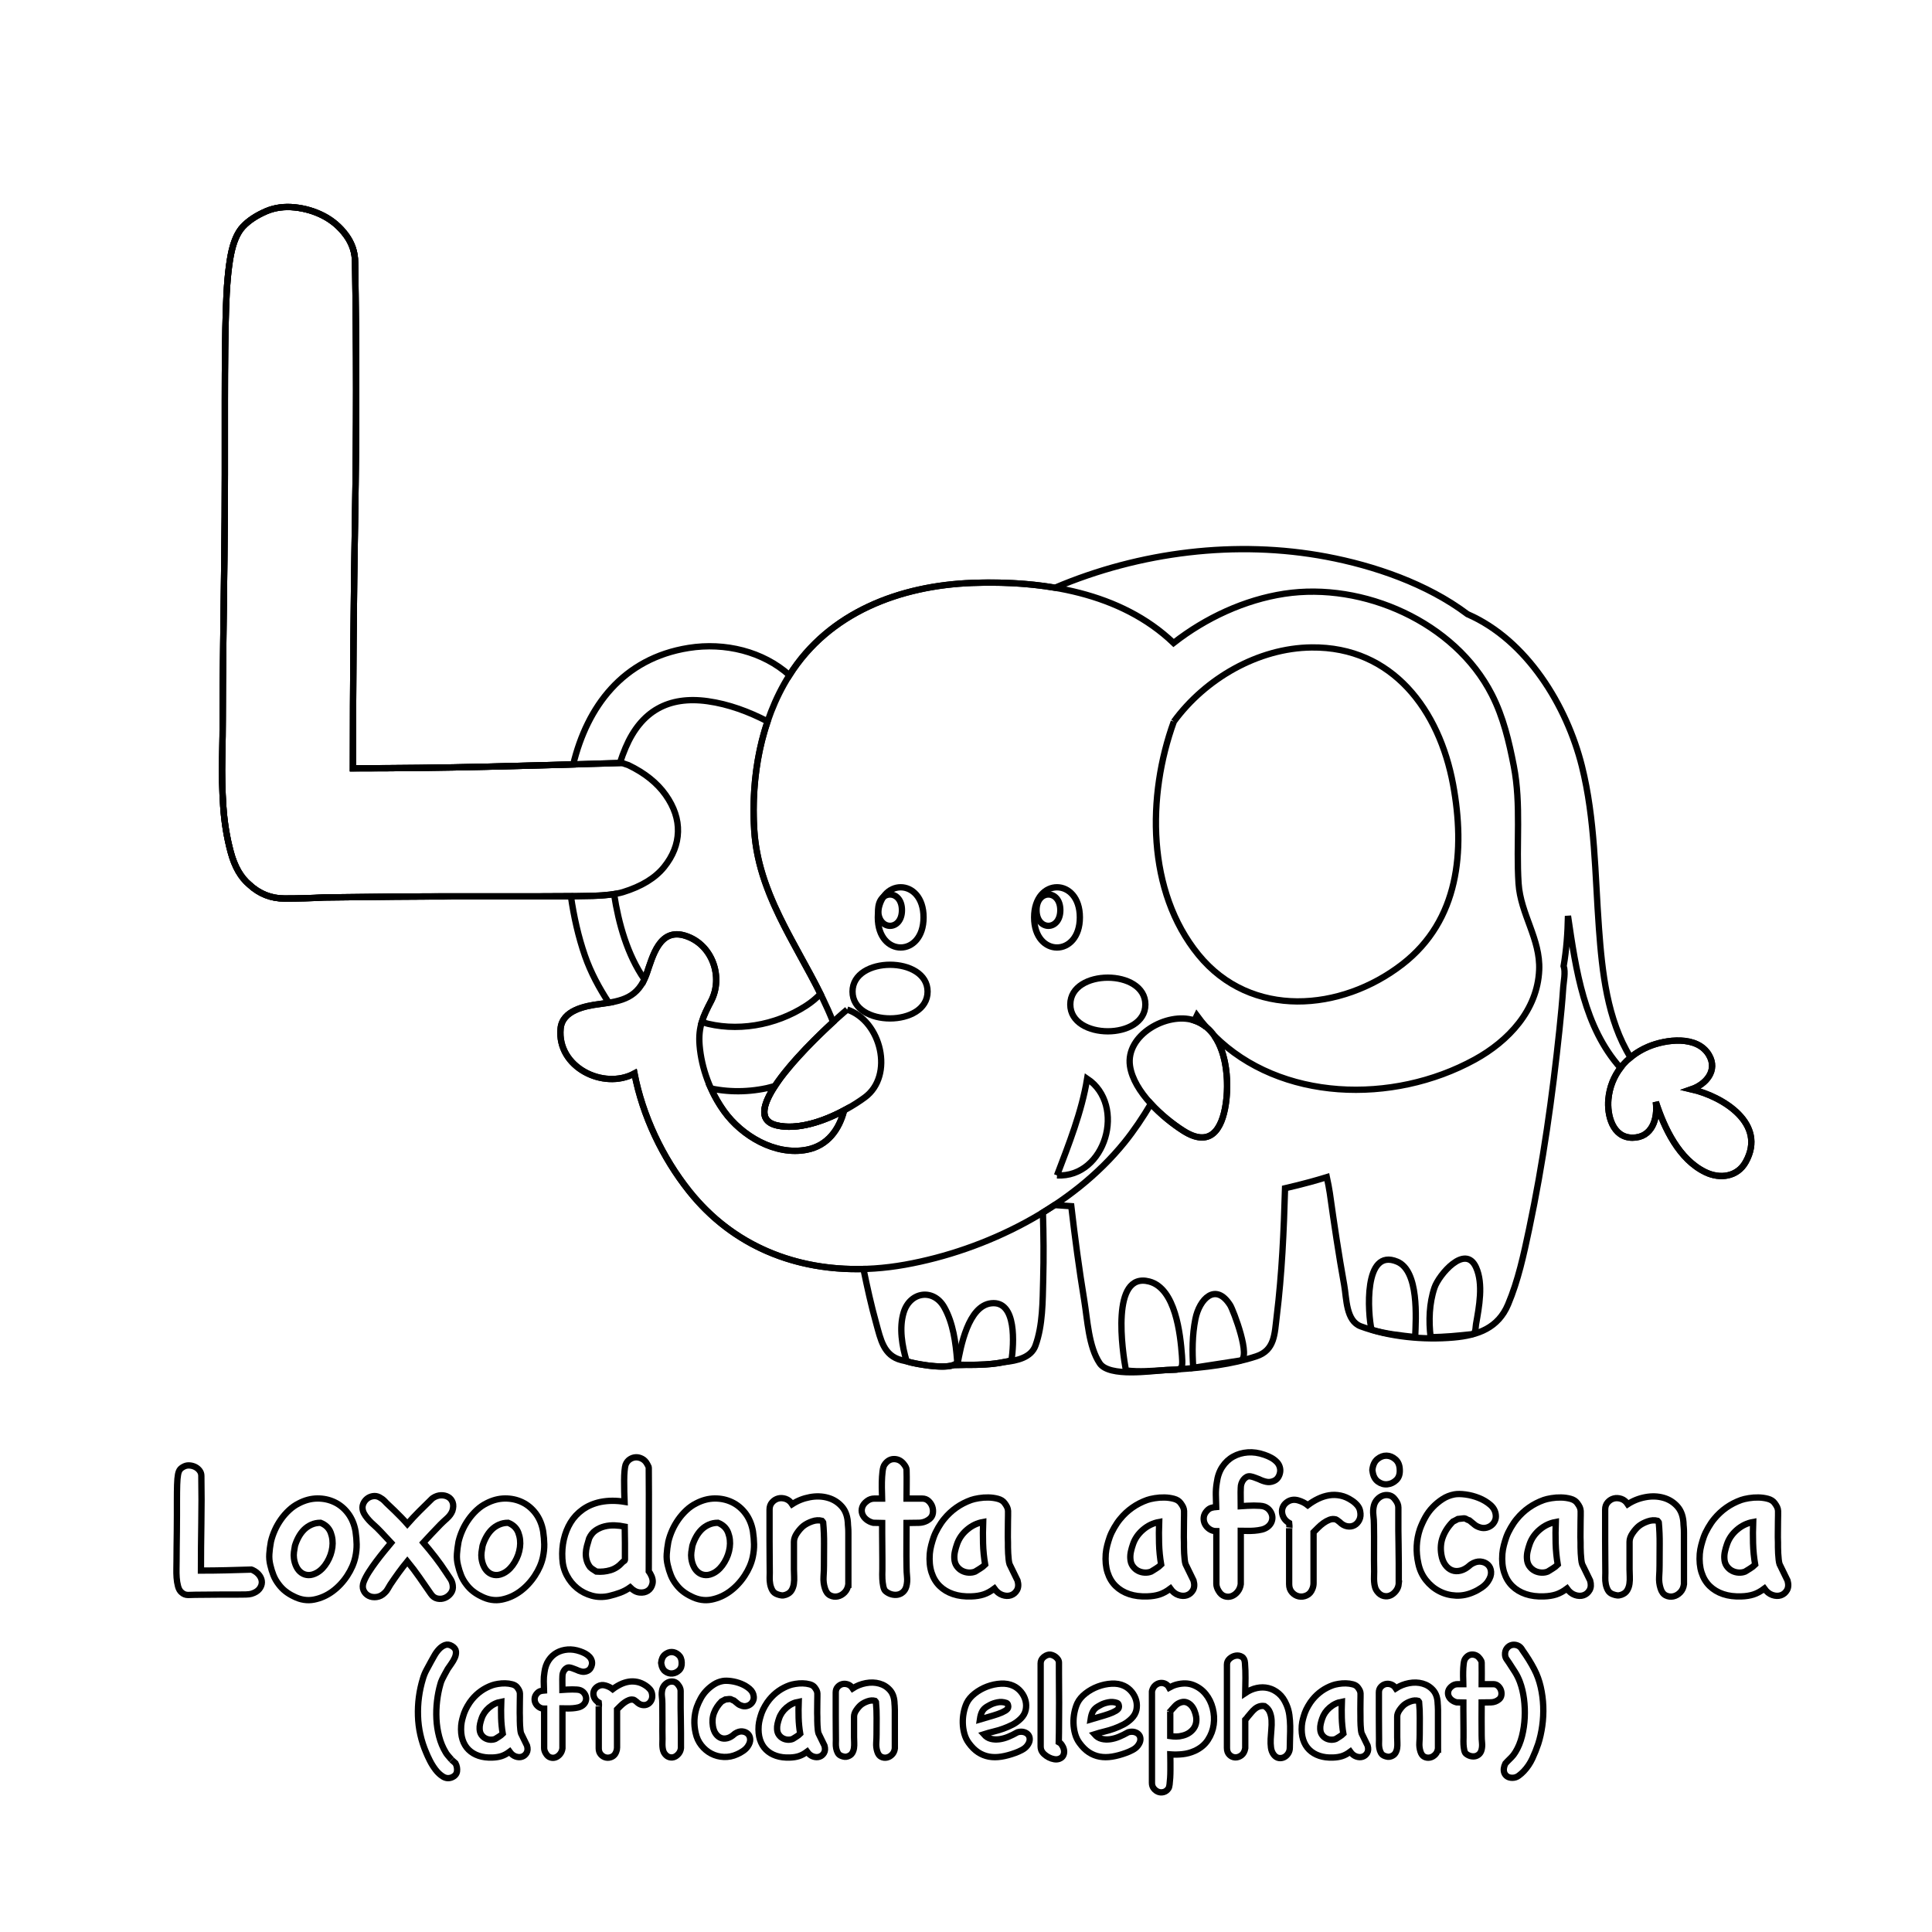 <?xml version="1.0" encoding="utf-8"?>
<!-- Generator: Adobe Illustrator 16.0.0, SVG Export Plug-In . SVG Version: 6.00 Build 0)  -->
<!DOCTYPE svg PUBLIC "-//W3C//DTD SVG 1.1//EN" "http://www.w3.org/Graphics/SVG/1.1/DTD/svg11.dtd">
<svg version="1.1" id="Layer_1" xmlns="http://www.w3.org/2000/svg" xmlns:xlink="http://www.w3.org/1999/xlink" x="0px" y="0px"
	 width="612px" height="612px" viewBox="0 90 612 612" enable-background="new 0 90 612 612" xml:space="preserve">
<path fill="none" stroke="#000000" stroke-width="2" d="M79.998,587.324c0.971,0.466,1.71,1.058,2.217,1.774
	c0.507,0.719,0.75,1.447,0.729,2.186c-0.022,0.739-0.296,1.437-0.824,2.091c-0.529,0.654-1.341,1.15-2.439,1.489
	c-0.423,0.126-1.014,0.2-1.773,0.221c-0.761,0.021-1.816,0.032-3.168,0.032s-3.063,0-5.131,0c-2.07,0-4.625,0.021-7.666,0.063
	c-0.76,0.042-1.542,0.063-2.345,0.063c-0.803,0-1.5-0.274-2.09-0.823c-0.507-0.423-0.877-1.066-1.109-1.933
	c-0.233-0.865-0.38-1.773-0.444-2.724c-0.063-0.951-0.085-1.9-0.063-2.852c0.021-0.95,0.032-1.742,0.032-2.376
	c0-1.267,0.01-2.724,0.032-4.371c0.021-1.647,0.042-3.327,0.063-5.037c0.021-1.71,0.032-3.389,0.032-5.036s0-3.104,0-4.372
	c0-2.237,0.021-4.043,0.064-5.417c0.042-1.372,0.136-2.449,0.285-3.23c0.147-0.781,0.39-1.352,0.728-1.711
	c0.338-0.358,0.802-0.665,1.394-0.919c0.507-0.211,1.066-0.285,1.68-0.221c0.612,0.063,1.182,0.232,1.71,0.506
	c0.527,0.275,0.971,0.655,1.331,1.141c0.358,0.486,0.539,1.024,0.539,1.615c0.084,5.069,0.084,10.096,0,15.079
	c-0.085,4.984-0.127,9.969-0.127,14.952c2.661,0,5.311-0.032,7.951-0.095c2.639-0.063,5.311-0.137,8.015-0.222L79.998,587.324z"/>
<path fill="none" stroke="#000000" stroke-width="2" d="M85.826,578.328c0.295-1.225,0.707-2.429,1.236-3.61
	c0.527-1.183,1.172-2.312,1.932-3.39c0.76-1.078,1.616-2.06,2.566-2.946c0.95-0.887,1.974-1.604,3.073-2.154
	c1.942-1.014,3.896-1.53,5.86-1.552c1.964-0.021,3.79,0.369,5.48,1.172c1.688,0.803,3.125,1.996,4.309,3.58
	c1.182,1.584,1.964,3.475,2.344,5.67c0.211,1.437,0.327,2.799,0.348,4.087c0.021,1.289-0.116,2.63-0.412,4.023
	c-0.422,1.985-1.278,3.959-2.565,5.924c-1.289,1.964-2.831,3.61-4.625,4.941c-1.796,1.33-3.76,2.206-5.892,2.629
	c-2.133,0.422-4.277,0.085-6.431-1.014c-0.972-0.465-1.848-1.003-2.629-1.615c-0.782-0.612-1.489-1.341-2.123-2.186
	c-0.718-0.929-1.278-1.9-1.679-2.914c-0.402-1.015-0.729-2.069-0.982-3.169c-0.296-1.182-0.402-2.376-0.317-3.579
	c0.084-1.204,0.231-2.377,0.444-3.517L85.826,578.328z"/>
<path fill="none" stroke="#000000" stroke-width="2" d="M93.429,579.659c-0.127,0.676-0.233,1.341-0.317,1.996
	c-0.085,0.654-0.085,1.32,0,1.995c0.127,0.973,0.39,1.859,0.792,2.661c0.401,0.804,0.929,1.438,1.584,1.9
	c0.654,0.466,1.403,0.708,2.249,0.729c0.845,0.022,1.752-0.242,2.725-0.792c1.224-0.717,2.281-1.826,3.168-3.326
	c0.887-1.499,1.436-3.062,1.647-4.688c0.21-1.626,0.042-3.169-0.507-4.626c-0.55-1.457-1.627-2.503-3.231-3.136
	c-1.056,0-2.027,0.2-2.914,0.602c-0.887,0.401-1.658,0.93-2.312,1.584c-0.655,0.654-1.225,1.425-1.71,2.312
	C94.115,577.758,93.724,578.688,93.429,579.659z"/>
<path fill="none" stroke="#000000" stroke-width="2" d="M137.145,564.517c0.844-0.548,1.699-0.833,2.565-0.854
	c0.865-0.021,1.625,0.158,2.281,0.538c0.654,0.38,1.119,0.95,1.394,1.711c0.274,0.76,0.243,1.669-0.095,2.724
	c-0.338,0.846-0.909,1.627-1.71,2.345c-0.803,0.719-1.5,1.372-2.091,1.964c-0.93,0.972-1.837,1.922-2.725,2.851
	c-0.887,0.93-1.773,1.88-2.661,2.851c1.308,1.521,2.576,3.073,3.801,4.657c1.225,1.583,2.386,3.222,3.484,4.909
	c0.421,0.633,0.844,1.268,1.267,1.9c0.422,0.634,0.675,1.331,0.76,2.091c0.127,0.93-0.063,1.742-0.57,2.439
	c-0.507,0.696-1.14,1.203-1.901,1.52c-0.76,0.317-1.552,0.391-2.376,0.222s-1.51-0.654-2.059-1.457
	c-1.226-1.773-2.439-3.526-3.643-5.259c-1.204-1.73-2.482-3.421-3.833-5.068c-0.972,1.184-1.901,2.387-2.788,3.611
	c-0.887,1.226-1.753,2.471-2.598,3.737c-0.296,0.466-0.57,0.93-0.824,1.394s-0.57,0.866-0.95,1.204
	c-0.76,0.76-1.616,1.204-2.565,1.331c-0.951,0.126-1.796,0-2.535-0.381c-0.739-0.38-1.278-0.96-1.616-1.742
	c-0.338-0.78-0.317-1.679,0.064-2.692c0.38-0.971,0.928-2.016,1.647-3.136c0.718-1.118,1.489-2.228,2.312-3.326
	s1.657-2.164,2.502-3.2c0.845-1.034,1.584-1.933,2.218-2.692c-0.549-0.591-1.004-1.077-1.362-1.457
	c-0.359-0.38-0.675-0.718-0.95-1.014c-0.275-0.295-0.561-0.602-0.855-0.919c-0.296-0.316-0.697-0.729-1.204-1.235
	c-0.38-0.38-0.803-0.771-1.268-1.172c-0.465-0.401-0.909-0.834-1.331-1.299c-0.423-0.465-0.814-0.951-1.172-1.458
	c-0.359-0.507-0.624-1.033-0.792-1.584c-0.212-0.76-0.19-1.466,0.063-2.122c0.253-0.654,0.644-1.204,1.172-1.646
	c0.527-0.444,1.15-0.729,1.869-0.855c0.718-0.127,1.415-0.021,2.091,0.317c0.38,0.212,0.686,0.401,0.918,0.57
	c0.231,0.169,0.497,0.401,0.792,0.697c0.253,0.295,0.666,0.707,1.236,1.235s1.193,1.119,1.869,1.773
	c0.675,0.655,1.372,1.353,2.09,2.091c0.718,0.74,1.372,1.447,1.964,2.123c1.225-1.394,2.492-2.745,3.801-4.056
	c1.309-1.308,2.639-2.618,3.991-3.928L137.145,564.517z"/>
<path fill="none" stroke="#000000" stroke-width="2" d="M145.254,578.328c0.295-1.225,0.707-2.429,1.236-3.61
	c0.527-1.183,1.172-2.312,1.932-3.39c0.76-1.078,1.615-2.06,2.566-2.946c0.95-0.887,1.974-1.604,3.073-2.154
	c1.942-1.014,3.896-1.53,5.86-1.552c1.964-0.021,3.791,0.369,5.48,1.172c1.688,0.803,3.125,1.996,4.309,3.58
	c1.182,1.584,1.964,3.475,2.344,5.67c0.211,1.437,0.327,2.799,0.348,4.087c0.021,1.289-0.116,2.63-0.412,4.023
	c-0.422,1.985-1.278,3.959-2.565,5.924c-1.289,1.964-2.831,3.61-4.625,4.941c-1.796,1.33-3.76,2.206-5.892,2.629
	c-2.133,0.422-4.277,0.085-6.43-1.014c-0.972-0.465-1.849-1.003-2.629-1.615c-0.782-0.612-1.489-1.341-2.123-2.186
	c-0.718-0.929-1.278-1.9-1.679-2.914c-0.402-1.015-0.729-2.069-0.982-3.169c-0.296-1.182-0.402-2.376-0.317-3.579
	c0.084-1.204,0.231-2.377,0.444-3.517L145.254,578.328z"/>
<path fill="none" stroke="#000000" stroke-width="2" d="M152.857,579.659c-0.127,0.676-0.233,1.341-0.317,1.996
	c-0.085,0.654-0.085,1.32,0,1.995c0.127,0.973,0.39,1.859,0.792,2.661c0.401,0.804,0.929,1.438,1.584,1.9
	c0.654,0.466,1.403,0.708,2.249,0.729c0.845,0.022,1.752-0.242,2.725-0.792c1.224-0.717,2.281-1.826,3.168-3.326
	c0.887-1.499,1.436-3.062,1.647-4.688c0.21-1.626,0.042-3.169-0.507-4.626c-0.55-1.457-1.626-2.503-3.231-3.136
	c-1.056,0-2.027,0.2-2.914,0.602c-0.887,0.401-1.658,0.93-2.312,1.584c-0.655,0.654-1.225,1.425-1.71,2.312
	C153.543,577.758,153.152,578.688,152.857,579.659z"/>
<path fill="none" stroke="#000000" stroke-width="2" d="M205.948,588.401c0.717,1.227,0.96,2.324,0.729,3.296
	c-0.233,0.972-0.708,1.699-1.426,2.185c-0.718,0.485-1.595,0.676-2.629,0.57c-1.036-0.105-2.039-0.644-3.009-1.615
	c-1.013,0.718-2.07,1.277-3.167,1.679c-1.099,0.4-2.26,0.75-3.485,1.045c-1.901,0.422-3.729,0.391-5.48-0.095
	c-1.753-0.485-3.306-1.277-4.657-2.376c-1.353-1.098-2.45-2.46-3.294-4.086c-0.845-1.625-1.31-3.39-1.394-5.291
	c-0.126-2.111,0.032-4.139,0.475-6.082c0.443-1.942,1.15-3.716,2.122-5.321c0.972-1.604,2.25-2.978,3.833-4.118
	c1.584-1.14,3.453-1.942,5.607-2.407c1.268-0.254,2.544-0.38,3.833-0.38c1.288,0,2.566,0.105,3.833,0.316
	c-0.042-0.929-0.075-1.995-0.095-3.199c-0.022-1.204-0.032-2.376-0.032-3.517c0-1.14,0.042-2.164,0.127-3.073
	c0.084-0.907,0.19-1.552,0.317-1.932c0.295-0.76,0.75-1.34,1.362-1.743c0.612-0.4,1.256-0.611,1.933-0.633
	c0.675-0.021,1.34,0.148,1.996,0.506c0.654,0.36,1.172,0.898,1.553,1.617c0.084,0.211,0.19,0.411,0.317,0.602
	c0.127,0.189,0.19,0.391,0.19,0.602c0.042,5.533,0.052,11.003,0.032,16.408c-0.022,5.407-0.032,10.876-0.032,16.409
	C205.672,588.021,205.821,588.233,205.948,588.401z"/>
<path fill="none" stroke="#000000" stroke-width="2" d="M197.141,584.917c0.084-0.127,0.242-0.253,0.475-0.38
	c0.231-0.127,0.348-0.295,0.348-0.507c0-1.773,0-3.516,0-5.228c0-1.71-0.022-3.452-0.064-5.226
	c-1.013-0.212-2.069-0.338-3.167-0.381c-1.099-0.041-2.165,0.064-3.2,0.317c-1.035,0.253-1.986,0.676-2.851,1.267
	c-0.867,0.592-1.552,1.437-2.06,2.534c-0.253,0.804-0.486,1.606-0.697,2.408c-0.212,0.803-0.328,1.584-0.349,2.345
	c-0.022,0.76,0.074,1.51,0.286,2.249c0.211,0.739,0.57,1.447,1.077,2.122c0.168,0.169,0.369,0.339,0.602,0.507
	c0.231,0.17,0.686,0.466,1.362,0.887c1.562,0.127,3.051-0.021,4.466-0.443C194.786,586.967,196.042,586.143,197.141,584.917z"/>
<path fill="none" stroke="#000000" stroke-width="2" d="M211.713,578.328c0.295-1.225,0.707-2.429,1.235-3.61
	c0.528-1.183,1.172-2.312,1.932-3.39c0.76-1.078,1.616-2.06,2.566-2.946c0.95-0.887,1.974-1.604,3.073-2.154
	c1.942-1.014,3.896-1.53,5.86-1.552c1.964-0.021,3.79,0.369,5.48,1.172c1.688,0.803,3.125,1.996,4.309,3.58
	c1.182,1.584,1.964,3.475,2.344,5.67c0.211,1.437,0.327,2.799,0.349,4.087c0.021,1.289-0.117,2.63-0.412,4.023
	c-0.422,1.985-1.278,3.959-2.565,5.924c-1.289,1.964-2.831,3.61-4.625,4.941c-1.796,1.33-3.76,2.206-5.892,2.629
	c-2.133,0.422-4.277,0.085-6.43-1.014c-0.972-0.465-1.849-1.003-2.629-1.615c-0.782-0.612-1.489-1.341-2.123-2.186
	c-0.718-0.929-1.278-1.9-1.679-2.914c-0.402-1.015-0.729-2.069-0.982-3.169c-0.296-1.182-0.402-2.376-0.317-3.579
	c0.084-1.204,0.231-2.377,0.444-3.517L211.713,578.328z"/>
<path fill="none" stroke="#000000" stroke-width="2" d="M219.315,579.659c-0.126,0.676-0.232,1.341-0.317,1.996
	c-0.085,0.654-0.085,1.32,0,1.995c0.127,0.973,0.39,1.859,0.792,2.661c0.401,0.804,0.929,1.438,1.584,1.9
	c0.654,0.466,1.403,0.708,2.249,0.729c0.845,0.022,1.752-0.242,2.725-0.792c1.224-0.717,2.281-1.826,3.167-3.326
	c0.888-1.499,1.436-3.062,1.647-4.688c0.211-1.626,0.042-3.169-0.506-4.626c-0.55-1.457-1.627-2.503-3.231-3.136
	c-1.057,0-2.028,0.2-2.915,0.602s-1.658,0.93-2.312,1.584c-0.655,0.654-1.225,1.425-1.71,2.312
	C220.001,577.758,219.61,578.688,219.315,579.659z"/>
<path fill="none" stroke="#000000" stroke-width="2" d="M268.731,591.823c-0.126,1.057-0.518,1.922-1.172,2.598
	c-0.655,0.676-1.394,1.098-2.218,1.267c-0.824,0.169-1.616,0.063-2.376-0.316c-0.76-0.381-1.31-1.12-1.646-2.218
	c-0.38-1.183-0.529-2.417-0.444-3.706c0.084-1.288,0.127-2.481,0.127-3.58c0-2.281,0.01-4.551,0.032-6.812
	c0.021-2.258-0.075-4.529-0.285-6.81c-0.042-0.085-0.085-0.159-0.127-0.222c-0.042-0.064-0.126-0.159-0.253-0.285
	c-0.972-0.254-2.006-0.19-3.104,0.19c-1.099,0.38-2.027,0.865-2.788,1.457c-0.676,0.549-1.341,1.298-1.996,2.249
	c-0.656,0.95-0.982,1.869-0.982,2.756v8.743c0,0.676,0.021,1.415,0.063,2.218c0.042,0.803,0.011,1.584-0.095,2.344
	c-0.106,0.76-0.348,1.457-0.728,2.091c-0.38,0.633-0.993,1.098-1.837,1.394c-0.465,0.168-0.898,0.231-1.299,0.19
	c-0.402-0.043-0.834-0.148-1.299-0.317c-0.76-0.254-1.31-0.687-1.646-1.299c-0.339-0.612-0.571-1.267-0.697-1.964
	s-0.18-1.372-0.159-2.027c0.021-0.654,0.032-1.172,0.032-1.553c0-0.97-0.011-2.375-0.032-4.213
	c-0.022-1.837-0.032-3.769-0.032-5.797c0-2.027,0-3.96,0-5.797c0-1.838,0-3.241,0-4.214c0-0.929,0.274-1.699,0.824-2.312
	c0.548-0.611,1.193-1.013,1.932-1.203c0.739-0.19,1.521-0.147,2.345,0.126c0.824,0.275,1.51,0.835,2.059,1.679
	c1.689-1.098,3.548-1.837,5.575-2.217s3.938-0.317,5.734,0.19c1.795,0.507,3.294,1.457,4.499,2.851
	c1.204,1.394,1.826,3.316,1.869,5.766c0,0.085,0.021,0.339,0.064,0.76c0.042,0.423,0.063,1.014,0.063,1.774v16.22H268.731z"/>
<path fill="none" stroke="#000000" stroke-width="2" d="M276.588,572.373c-0.845-0.211-1.574-0.57-2.186-1.077
	c-0.613-0.508-1.036-1.098-1.267-1.774c-0.232-0.675-0.232-1.371,0-2.091c0.231-0.718,0.75-1.372,1.552-1.964
	c0.676-0.507,1.436-0.76,2.281-0.76c0.845,0,1.668,0,2.471,0c0-0.295-0.022-0.939-0.063-1.933c-0.042-0.991-0.053-2.079-0.032-3.263
	c0.021-1.182,0.095-2.312,0.221-3.39c0.127-1.077,0.359-1.826,0.697-2.249c0.844-1.182,1.889-1.742,3.136-1.679
	c1.246,0.063,2.27,0.665,3.073,1.806c0.168,0.212,0.327,0.465,0.475,0.76c0.147,0.296,0.222,0.57,0.222,0.824
	c0.042,1.521,0.053,3.041,0.032,4.562c-0.022,1.52-0.032,3.041-0.032,4.562h5.005c0.76,0,1.415,0.253,1.964,0.76
	c0.548,0.507,0.939,1.099,1.172,1.773c0.231,0.676,0.295,1.373,0.19,2.091c-0.106,0.72-0.433,1.311-0.981,1.774
	c-0.972,0.803-2.102,1.226-3.39,1.267c-1.289,0.042-2.608,0.063-3.959,0.063c0,2.323-0.011,4.647-0.032,6.969
	c-0.022,2.324-0.011,4.647,0.032,6.97c0,1.014,0.053,2.05,0.158,3.104c0.105,1.057,0.032,2.07-0.221,3.041
	c-0.212,0.761-0.57,1.362-1.077,1.806s-1.077,0.718-1.71,0.824c-0.634,0.104-1.289,0.063-1.964-0.127
	c-0.677-0.19-1.31-0.538-1.9-1.045c-0.296-0.296-0.518-0.803-0.666-1.521c-0.148-0.718-0.244-1.479-0.285-2.281
	c-0.042-0.929-0.042-1.922,0-2.978c0-0.845,0-1.942,0-3.295c0-1.351-0.011-2.756-0.032-4.213c-0.022-1.458-0.032-2.841-0.032-4.149
	c0-1.31,0-2.345,0-3.104L276.588,572.373z"/>
<path fill="none" stroke="#000000" stroke-width="2" d="M322.332,590.683c0.337,1.226,0.273,2.239-0.19,3.041
	c-0.466,0.803-1.109,1.341-1.933,1.616c-0.824,0.273-1.721,0.242-2.692-0.096s-1.816-1.013-2.534-2.026
	c-1.184,0.887-2.334,1.51-3.453,1.869c-1.12,0.358-2.397,0.56-3.833,0.602c-2.155,0.084-4.077-0.159-5.766-0.729
	c-1.69-0.57-3.115-1.426-4.277-2.565c-1.162-1.141-2.017-2.565-2.565-4.276c-0.549-1.711-0.739-3.686-0.57-5.924
	c0.084-0.929,0.242-1.837,0.475-2.725c0.231-0.887,0.496-1.752,0.792-2.598c0.337-0.929,0.812-1.922,1.425-2.978
	c0.612-1.056,1.235-1.964,1.869-2.724c2.281-2.788,5.131-4.794,8.553-6.02c0.592-0.211,1.394-0.4,2.408-0.57
	c1.014-0.168,2.037-0.242,3.072-0.221c1.034,0.021,2.027,0.158,2.978,0.411c0.95,0.254,1.657,0.697,2.123,1.331
	c0.38,0.507,0.653,0.95,0.823,1.33c0.168,0.38,0.264,0.782,0.285,1.204c0.021,0.423,0.021,0.877,0,1.362
	c-0.021,0.486-0.031,1.088-0.031,1.806c0,1.184-0.012,2.334-0.032,3.453c-0.021,1.119-0.011,2.249,0.032,3.39
	c0,0.38,0,0.877,0,1.489s0.021,1.257,0.063,1.932c0.041,0.676,0.095,1.32,0.158,1.933s0.158,1.108,0.285,1.489L322.332,590.683z"/>
<path fill="none" stroke="#000000" stroke-width="2" d="M308.899,587.831c0.465-0.294,0.992-0.622,1.584-0.981
	c0.591-0.357,1.119-0.77,1.584-1.235c-0.38-2.238-0.602-4.477-0.665-6.716c-0.063-2.238-0.054-4.499,0.031-6.779
	c-1.9,0.339-3.61,1.162-5.131,2.471c-1.521,1.31-2.577,2.851-3.168,4.625c-0.253,0.72-0.465,1.458-0.634,2.218
	c-0.169,0.761-0.232,1.5-0.19,2.218c0.042,0.972,0.295,1.784,0.76,2.438c0.465,0.655,1.024,1.152,1.68,1.489
	c0.654,0.339,1.351,0.528,2.091,0.57C307.579,588.191,308.267,588.085,308.899,587.831z"/>
<path fill="none" stroke="#000000" stroke-width="2" d="M378.083,590.683c0.337,1.226,0.273,2.239-0.19,3.041
	c-0.466,0.803-1.109,1.341-1.933,1.616c-0.823,0.273-1.721,0.242-2.692-0.096s-1.816-1.013-2.534-2.026
	c-1.184,0.887-2.334,1.51-3.453,1.869c-1.119,0.358-2.397,0.56-3.833,0.602c-2.154,0.084-4.076-0.159-5.766-0.729
	c-1.689-0.57-3.115-1.426-4.276-2.565c-1.162-1.141-2.018-2.565-2.565-4.276c-0.55-1.711-0.739-3.686-0.571-5.924
	c0.085-0.929,0.243-1.837,0.476-2.725c0.231-0.887,0.496-1.752,0.792-2.598c0.338-0.929,0.812-1.922,1.426-2.978
	c0.611-1.056,1.235-1.964,1.869-2.724c2.28-2.788,5.132-4.794,8.553-6.02c0.592-0.211,1.394-0.4,2.408-0.57
	c1.014-0.168,2.037-0.242,3.072-0.221c1.035,0.021,2.028,0.158,2.979,0.411c0.95,0.254,1.656,0.697,2.122,1.331
	c0.38,0.507,0.654,0.95,0.824,1.33c0.168,0.38,0.264,0.782,0.285,1.204c0.021,0.423,0.021,0.877,0,1.362
	c-0.021,0.486-0.032,1.088-0.032,1.806c0,1.184-0.011,2.334-0.031,3.453c-0.021,1.119-0.012,2.249,0.031,3.39
	c0,0.38,0,0.877,0,1.489s0.021,1.257,0.063,1.932c0.042,0.676,0.096,1.32,0.159,1.933s0.158,1.108,0.285,1.489L378.083,590.683z"/>
<path fill="none" stroke="#000000" stroke-width="2" d="M364.651,587.831c0.465-0.294,0.992-0.622,1.584-0.981
	c0.592-0.357,1.119-0.77,1.584-1.235c-0.38-2.238-0.602-4.477-0.665-6.716c-0.063-2.238-0.054-4.499,0.031-6.779
	c-1.899,0.339-3.61,1.162-5.131,2.471c-1.521,1.31-2.577,2.851-3.169,4.625c-0.253,0.72-0.465,1.458-0.633,2.218
	c-0.169,0.761-0.233,1.5-0.19,2.218c0.041,0.972,0.295,1.784,0.76,2.438c0.465,0.655,1.024,1.152,1.679,1.489
	c0.654,0.339,1.352,0.528,2.091,0.57C363.331,588.191,364.019,588.085,364.651,587.831z"/>
<path fill="none" stroke="#000000" stroke-width="2" d="M392.021,594.23c-0.55,0.676-1.184,1.141-1.9,1.394
	c-0.719,0.253-1.458,0.253-2.218,0s-1.394-0.824-1.9-1.711c-0.212-0.338-0.38-0.696-0.507-1.077c-0.127-0.38-0.19-0.76-0.19-1.14
	v-16.663c-0.803,0-1.531-0.222-2.186-0.665c-0.655-0.443-1.141-0.992-1.457-1.647c-0.317-0.653-0.434-1.351-0.349-2.091
	c0.085-0.738,0.422-1.425,1.015-2.059c0.421-0.465,0.875-0.77,1.362-0.919c0.484-0.147,1.003-0.242,1.552-0.285
	c-0.042-1.309-0.074-2.597-0.095-3.864c-0.022-1.267,0.072-2.534,0.285-3.802c0.253-1.984,0.845-3.674,1.773-5.067
	s2.079-2.472,3.453-3.231c1.372-0.761,2.903-1.204,4.594-1.331c1.688-0.126,3.441,0.127,5.259,0.761
	c0.76,0.253,1.488,0.57,2.186,0.95c0.696,0.38,1.319,0.866,1.869,1.458c0.38,0.422,0.653,0.918,0.823,1.488
	c0.168,0.57,0.2,1.141,0.095,1.711s-0.316,1.099-0.633,1.584c-0.317,0.486-0.771,0.854-1.362,1.108
	c-0.804,0.34-1.596,0.423-2.376,0.254c-0.782-0.168-1.553-0.443-2.312-0.824c-0.466-0.167-0.909-0.338-1.331-0.507
	c-0.422-0.168-0.866-0.295-1.33-0.38c-0.466-0.084-0.887-0.021-1.268,0.19c-0.38,0.213-0.707,0.497-0.981,0.855
	c-0.275,0.359-0.485,0.76-0.633,1.203c-0.149,0.444-0.222,0.878-0.222,1.299c-0.043,0.973-0.054,1.954-0.032,2.946
	c0.021,0.993,0.032,1.975,0.032,2.945c0.633-0.041,1.309-0.084,2.026-0.126s1.426-0.064,2.123-0.064s1.34,0.021,1.932,0.064
	c0.592,0.042,1.056,0.126,1.395,0.253c0.675,0.254,1.224,0.645,1.646,1.172c0.421,0.529,0.697,1.1,0.824,1.711
	c0.126,0.613,0.072,1.236-0.159,1.869c-0.232,0.634-0.645,1.184-1.235,1.647c-0.55,0.422-1.184,0.718-1.9,0.887
	c-0.719,0.169-1.479,0.285-2.281,0.348c-0.803,0.063-1.584,0.085-2.344,0.063c-0.761-0.021-1.437-0.031-2.027-0.031v16.916
	C392.908,592.753,392.569,593.555,392.021,594.23z"/>
<path fill="none" stroke="#000000" stroke-width="2" d="M408.43,573.926c0.041-0.274,0.021-0.771-0.063-1.489
	c-0.677-0.38-1.204-0.865-1.585-1.457c-0.38-0.591-0.602-1.225-0.665-1.901c-0.063-0.675,0.063-1.319,0.38-1.932
	c0.317-0.612,0.834-1.13,1.553-1.552c0.971-0.549,2.037-0.654,3.2-0.317c1.161,0.339,2.164,0.846,3.009,1.521
	c1.056-0.803,2.154-1.479,3.295-2.027c1.141-0.548,2.302-0.919,3.484-1.108c1.183-0.19,2.386-0.159,3.61,0.095
	c1.225,0.253,2.429,0.781,3.611,1.584c0.592,0.38,1.141,0.854,1.647,1.425s0.823,1.215,0.95,1.933
	c0.211,1.057,0.127,1.976-0.253,2.756c-0.381,0.781-0.909,1.353-1.584,1.711c-0.676,0.359-1.438,0.465-2.281,0.316
	c-0.846-0.147-1.647-0.602-2.408-1.362c-0.253-0.168-0.434-0.306-0.538-0.411c-0.106-0.105-0.328-0.243-0.666-0.412
	c-0.675-0.168-1.341-0.127-1.995,0.127c-0.655,0.253-1.289,0.602-1.9,1.045c-0.613,0.443-1.184,0.93-1.711,1.457
	c-0.528,0.528-1.004,1.004-1.426,1.426v16.155c0,0.634-0.127,1.246-0.38,1.837c-0.38,0.972-0.981,1.647-1.806,2.027
	c-0.823,0.38-1.646,0.485-2.471,0.317c-0.823-0.169-1.543-0.592-2.154-1.268c-0.613-0.676-0.918-1.541-0.918-2.597v-17.74
	C408.367,574.253,408.387,574.2,408.43,573.926z"/>
<path fill="none" stroke="#000000" stroke-width="2" d="M434.72,555.646c0.169-1.562,0.707-2.713,1.616-3.453
	c0.907-0.738,1.869-1.098,2.883-1.077c1.014,0.022,1.953,0.412,2.819,1.172c0.865,0.761,1.319,1.838,1.362,3.231
	c0.084,1.437-0.285,2.545-1.109,3.326c-0.823,0.782-1.764,1.226-2.818,1.331c-1.057,0.106-2.05-0.179-2.978-0.855
	c-0.931-0.675-1.5-1.752-1.711-3.23L434.72,555.646z"/>
<path fill="none" stroke="#000000" stroke-width="2" d="M443.083,591.697c-0.085,0.845-0.38,1.594-0.887,2.249
	c-0.507,0.654-1.088,1.129-1.742,1.425c-0.655,0.295-1.362,0.358-2.122,0.19c-0.761-0.169-1.438-0.634-2.027-1.394
	c-0.339-0.422-0.581-0.897-0.729-1.426c-0.148-0.527-0.243-1.076-0.285-1.646c-0.043-0.57-0.054-1.14-0.032-1.711
	c0.021-0.57,0.032-1.086,0.032-1.552c-0.043-2.492-0.054-4.963-0.032-7.412c0.021-2.449,0.011-4.921-0.032-7.413
	c0-1.013-0.063-2.037-0.19-3.072c-0.126-1.034-0.063-2.059,0.19-3.073c0.211-0.76,0.58-1.415,1.109-1.964
	c0.526-0.548,1.118-0.929,1.773-1.14c0.654-0.212,1.33-0.232,2.027-0.064c0.696,0.169,1.298,0.613,1.805,1.331
	c0.676,0.845,1.014,1.679,1.014,2.502c0,0.824,0,1.828,0,3.01c0,1.437,0,2.872,0,4.309c0,1.436,0.021,2.851,0.063,4.244
	c0.042,2.028,0.064,4.056,0.064,6.082c0,2.027,0,4.056,0,6.082V591.697L443.083,591.697z"/>
<path fill="none" stroke="#000000" stroke-width="2" d="M465.955,585.551c1.056-0.676,2.059-0.971,3.01-0.887
	c0.95,0.085,1.731,0.412,2.344,0.981c0.611,0.571,0.95,1.331,1.014,2.281c0.062,0.95-0.265,1.954-0.981,3.01
	c-0.466,0.719-1.132,1.373-1.996,1.964c-0.866,0.592-1.701,1.056-2.503,1.394c-1.858,0.845-3.737,1.225-5.639,1.141
	c-1.9-0.085-3.664-0.549-5.291-1.394c-1.626-0.845-3.031-2.017-4.213-3.517c-1.184-1.498-1.985-3.241-2.408-5.227
	c-0.845-3.802-0.676-7.454,0.507-10.96c0.465-1.268,1.024-2.492,1.68-3.676c0.653-1.182,1.446-2.258,2.376-3.23
	c0.929-0.972,1.964-1.826,3.104-2.565c1.141-0.739,2.386-1.235,3.738-1.489c0.929-0.168,2.111-0.158,3.548,0.032
	c1.436,0.19,2.84,0.56,4.214,1.108c1.371,0.549,2.575,1.268,3.61,2.154c1.034,0.887,1.616,1.943,1.742,3.168
	c0.085,0.676,0,1.299-0.253,1.87c-0.254,0.57-0.612,1.045-1.077,1.425c-0.466,0.38-1.005,0.645-1.616,0.792
	c-0.613,0.148-1.235,0.138-1.869-0.032c-0.76-0.211-1.362-0.496-1.806-0.854s-1.024-0.834-1.742-1.426
	c-0.339-0.084-0.655-0.221-0.95-0.411c-0.296-0.19-0.613-0.264-0.951-0.222l-1.71,0.19c-0.296,0.169-0.57,0.316-0.824,0.443
	c-0.253,0.127-0.507,0.253-0.76,0.38c-1.437,1.437-2.492,3.031-3.168,4.783c-0.676,1.753-0.846,3.643-0.507,5.671
	c0.211,1.31,0.623,2.386,1.235,3.23c0.612,0.846,1.33,1.425,2.155,1.742c0.823,0.317,1.73,0.349,2.724,0.095
	c0.992-0.253,1.975-0.823,2.945-1.71L465.955,585.551z"/>
<path fill="none" stroke="#000000" stroke-width="2" d="M503.715,590.683c0.338,1.226,0.273,2.239-0.19,3.041
	c-0.466,0.803-1.109,1.341-1.933,1.616c-0.823,0.273-1.721,0.242-2.691-0.096c-0.973-0.338-1.817-1.013-2.535-2.026
	c-1.184,0.887-2.334,1.51-3.453,1.869c-1.119,0.358-2.397,0.56-3.833,0.602c-2.154,0.084-4.076-0.159-5.766-0.729
	c-1.689-0.57-3.115-1.426-4.276-2.565c-1.162-1.141-2.018-2.565-2.565-4.276c-0.549-1.711-0.739-3.686-0.57-5.924
	c0.084-0.929,0.242-1.837,0.475-2.725c0.231-0.887,0.496-1.752,0.792-2.598c0.338-0.929,0.812-1.922,1.426-2.978
	c0.611-1.056,1.235-1.964,1.869-2.724c2.281-2.788,5.132-4.794,8.554-6.02c0.591-0.211,1.394-0.4,2.407-0.57
	c1.014-0.168,2.037-0.242,3.073-0.221c1.034,0.021,2.027,0.158,2.978,0.411c0.95,0.254,1.656,0.697,2.122,1.331
	c0.381,0.507,0.654,0.95,0.824,1.33c0.168,0.38,0.264,0.782,0.285,1.204c0.021,0.423,0.021,0.877,0,1.362
	c-0.021,0.486-0.032,1.088-0.032,1.806c0,1.184-0.011,2.334-0.031,3.453c-0.021,1.119-0.011,2.249,0.031,3.39
	c0,0.38,0,0.877,0,1.489s0.021,1.257,0.064,1.932c0.041,0.676,0.095,1.32,0.158,1.933s0.158,1.108,0.285,1.489L503.715,590.683z"/>
<path fill="none" stroke="#000000" stroke-width="2" d="M490.283,587.831c0.465-0.294,0.992-0.622,1.584-0.981
	c0.592-0.357,1.119-0.77,1.584-1.235c-0.38-2.238-0.602-4.477-0.665-6.716c-0.063-2.238-0.054-4.499,0.032-6.779
	c-1.9,0.339-3.611,1.162-5.132,2.471c-1.521,1.31-2.577,2.851-3.169,4.625c-0.253,0.72-0.465,1.458-0.633,2.218
	c-0.169,0.761-0.232,1.5-0.19,2.218c0.042,0.972,0.295,1.784,0.76,2.438c0.465,0.655,1.024,1.152,1.679,1.489
	c0.654,0.339,1.352,0.528,2.092,0.57C488.963,588.191,489.65,588.085,490.283,587.831z"/>
<path fill="none" stroke="#000000" stroke-width="2" d="M533.428,591.823c-0.127,1.057-0.518,1.922-1.172,2.598
	c-0.655,0.676-1.394,1.098-2.218,1.267c-0.823,0.169-1.615,0.063-2.376-0.316c-0.76-0.381-1.31-1.12-1.646-2.218
	c-0.381-1.183-0.528-2.417-0.444-3.706c0.085-1.288,0.127-2.481,0.127-3.58c0-2.281,0.011-4.551,0.032-6.812
	c0.021-2.258-0.074-4.529-0.285-6.81c-0.043-0.085-0.086-0.159-0.127-0.222c-0.042-0.064-0.127-0.159-0.254-0.285
	c-0.972-0.254-2.006-0.19-3.104,0.19c-1.1,0.38-2.027,0.865-2.788,1.457c-0.676,0.549-1.341,1.298-1.996,2.249
	c-0.655,0.95-0.981,1.869-0.981,2.756v8.743c0,0.676,0.021,1.415,0.063,2.218c0.042,0.803,0.011,1.584-0.095,2.344
	c-0.106,0.76-0.349,1.457-0.729,2.091c-0.38,0.633-0.992,1.098-1.837,1.394c-0.466,0.168-0.898,0.231-1.299,0.19
	c-0.402-0.043-0.835-0.148-1.299-0.317c-0.76-0.254-1.311-0.687-1.647-1.299c-0.339-0.612-0.57-1.267-0.697-1.964
	s-0.18-1.372-0.158-2.027c0.021-0.654,0.031-1.172,0.031-1.553c0-0.97-0.011-2.375-0.031-4.213
	c-0.021-1.837-0.032-3.769-0.032-5.797c0-2.027,0-3.96,0-5.797c0-1.838,0-3.241,0-4.214c0-0.929,0.274-1.699,0.824-2.312
	c0.548-0.611,1.192-1.013,1.933-1.203c0.738-0.19,1.521-0.147,2.344,0.126c0.824,0.275,1.51,0.835,2.059,1.679
	c1.689-1.098,3.549-1.837,5.576-2.217c2.026-0.38,3.938-0.317,5.732,0.19c1.795,0.507,3.295,1.457,4.499,2.851
	s1.826,3.316,1.869,5.766c0,0.085,0.021,0.339,0.063,0.76c0.042,0.423,0.063,1.014,0.063,1.774L533.428,591.823L533.428,591.823z"/>
<path fill="none" stroke="#000000" stroke-width="2" d="M566.246,590.683c0.337,1.226,0.273,2.239-0.19,3.041
	c-0.466,0.803-1.109,1.341-1.933,1.616c-0.823,0.273-1.721,0.242-2.692-0.096s-1.816-1.013-2.534-2.026
	c-1.184,0.887-2.334,1.51-3.453,1.869c-1.119,0.358-2.398,0.56-3.833,0.602c-2.154,0.084-4.076-0.159-5.766-0.729
	c-1.689-0.57-3.115-1.426-4.276-2.565c-1.162-1.141-2.018-2.565-2.565-4.276c-0.55-1.711-0.739-3.686-0.571-5.924
	c0.085-0.929,0.243-1.837,0.476-2.725c0.231-0.887,0.496-1.752,0.792-2.598c0.338-0.929,0.812-1.922,1.426-2.978
	c0.611-1.056,1.235-1.964,1.869-2.724c2.281-2.788,5.132-4.794,8.553-6.02c0.592-0.211,1.394-0.4,2.408-0.57
	c1.014-0.168,2.037-0.242,3.072-0.221c1.035,0.021,2.028,0.158,2.979,0.411c0.95,0.254,1.656,0.697,2.122,1.331
	c0.38,0.507,0.654,0.95,0.824,1.33c0.168,0.38,0.264,0.782,0.285,1.204c0.021,0.423,0.021,0.877,0,1.362
	c-0.021,0.486-0.032,1.088-0.032,1.806c0,1.184-0.011,2.334-0.031,3.453c-0.021,1.119-0.012,2.249,0.031,3.39
	c0,0.38,0,0.877,0,1.489s0.021,1.257,0.063,1.932c0.042,0.676,0.096,1.32,0.159,1.933s0.158,1.108,0.285,1.489L566.246,590.683z"/>
<path fill="none" stroke="#000000" stroke-width="2" d="M552.814,587.831c0.465-0.294,0.992-0.622,1.584-0.981
	c0.592-0.357,1.119-0.77,1.584-1.235c-0.38-2.238-0.602-4.477-0.665-6.716c-0.063-2.238-0.054-4.499,0.031-6.779
	c-1.899,0.339-3.61,1.162-5.131,2.471c-1.521,1.31-2.577,2.851-3.169,4.625c-0.253,0.72-0.465,1.458-0.633,2.218
	c-0.169,0.761-0.232,1.5-0.19,2.218c0.041,0.972,0.295,1.784,0.76,2.438c0.465,0.655,1.024,1.152,1.679,1.489
	c0.654,0.339,1.352,0.528,2.092,0.57C551.494,588.191,552.182,588.085,552.814,587.831z"/>
<path fill="none" stroke="#000000" stroke-width="2" d="M144.286,648.542c0.443,0.855,0.601,1.719,0.475,2.59
	c-0.127,0.871-0.697,1.513-1.71,1.925c-0.951,0.348-1.862,0.253-2.732-0.285c-0.872-0.539-1.656-1.268-2.352-2.186
	c-0.697-0.919-1.299-1.886-1.806-2.898c-0.507-1.014-0.887-1.838-1.14-2.471c-1.616-3.737-2.487-7.627-2.614-11.666
	c-0.126-4.039,0.396-7.975,1.568-11.808c0.285-0.981,0.666-1.908,1.14-2.78c0.475-0.87,0.951-1.749,1.425-2.638
	c0.285-0.506,0.642-1.14,1.069-1.899c0.428-0.761,0.927-1.441,1.497-2.044c0.57-0.601,1.195-1.028,1.877-1.283
	c0.681-0.253,1.417-0.143,2.209,0.333c0.76,0.475,1.171,1.038,1.235,1.688c0.063,0.649-0.056,1.314-0.357,1.995
	c-0.301,0.682-0.681,1.339-1.14,1.972c-0.459,0.635-0.831,1.173-1.117,1.616c-0.412,0.729-0.753,1.347-1.021,1.853
	c-0.269,0.508-0.491,0.935-0.665,1.284c-0.175,0.349-0.309,0.657-0.404,0.926c-0.095,0.27-0.174,0.531-0.237,0.784
	c-0.475,1.647-0.824,3.414-1.045,5.298c-0.222,1.886-0.285,3.778-0.19,5.679c0.095,1.9,0.38,3.761,0.855,5.583
	c0.475,1.822,1.171,3.492,2.09,5.013c0.159,0.285,0.364,0.577,0.618,0.879c0.253,0.301,0.483,0.57,0.689,0.808
	c0.206,0.237,0.372,0.428,0.499,0.57c0.126,0.143,0.158,0.183,0.095,0.119L144.286,648.542z"/>
<path fill="none" stroke="#000000" stroke-width="2" d="M166.952,642.983c0.253,0.919,0.206,1.679-0.143,2.28
	c-0.349,0.602-0.832,1.006-1.449,1.211c-0.618,0.206-1.291,0.183-2.02-0.07c-0.729-0.254-1.362-0.761-1.9-1.521
	c-0.887,0.665-1.751,1.132-2.589,1.401c-0.839,0.269-1.798,0.42-2.875,0.452c-1.616,0.062-3.058-0.119-4.324-0.548
	c-1.268-0.427-2.336-1.068-3.208-1.925c-0.872-0.854-1.513-1.925-1.924-3.206c-0.412-1.284-0.554-2.764-0.428-4.443
	c0.064-0.696,0.182-1.378,0.357-2.044c0.174-0.665,0.372-1.313,0.594-1.947c0.253-0.697,0.609-1.441,1.069-2.233
	c0.459-0.791,0.926-1.474,1.402-2.044c1.71-2.09,3.849-3.595,6.415-4.514c0.443-0.158,1.045-0.301,1.806-0.428
	c0.76-0.126,1.528-0.182,2.305-0.166c0.776,0.017,1.52,0.119,2.233,0.31c0.713,0.189,1.243,0.522,1.592,0.998
	c0.285,0.38,0.491,0.712,0.618,0.997c0.126,0.285,0.197,0.587,0.214,0.903c0.015,0.317,0.015,0.658,0,1.021
	c-0.017,0.365-0.024,0.816-0.024,1.354c0,0.888-0.009,1.75-0.024,2.589c-0.017,0.84-0.008,1.688,0.024,2.543
	c0,0.285,0,0.657,0,1.116s0.015,0.942,0.048,1.449c0.031,0.507,0.071,0.99,0.119,1.449s0.119,0.831,0.214,1.116L166.952,642.983z"/>
<path fill="none" stroke="#000000" stroke-width="2" d="M156.878,640.845c0.348-0.221,0.744-0.467,1.188-0.736
	c0.443-0.269,0.839-0.578,1.188-0.927c-0.285-1.679-0.451-3.357-0.499-5.036s-0.04-3.374,0.024-5.085
	c-1.425,0.254-2.708,0.871-3.849,1.853c-1.14,0.982-1.933,2.139-2.375,3.469c-0.19,0.539-0.349,1.093-0.475,1.663
	c-0.127,0.571-0.174,1.125-0.143,1.664c0.031,0.729,0.221,1.338,0.57,1.829c0.348,0.491,0.768,0.863,1.259,1.116
	c0.491,0.254,1.014,0.396,1.568,0.428C155.888,641.114,156.403,641.035,156.878,640.845z"/>
<path fill="none" stroke="#000000" stroke-width="2" d="M177.405,645.644c-0.412,0.507-0.887,0.855-1.425,1.046
	c-0.539,0.19-1.093,0.19-1.663,0c-0.57-0.19-1.045-0.617-1.426-1.283c-0.158-0.254-0.285-0.522-0.38-0.808s-0.143-0.57-0.143-0.854
	v-12.497c-0.603,0-1.148-0.166-1.64-0.499c-0.491-0.332-0.855-0.744-1.093-1.235c-0.237-0.491-0.325-1.014-0.261-1.568
	c0.063-0.554,0.316-1.069,0.76-1.544c0.316-0.348,0.657-0.577,1.021-0.688s0.752-0.183,1.164-0.214
	c-0.032-0.982-0.056-1.949-0.071-2.898c-0.016-0.951,0.055-1.9,0.214-2.852c0.19-1.488,0.633-2.756,1.331-3.802
	c0.696-1.045,1.56-1.853,2.589-2.423c1.029-0.57,2.177-0.903,3.445-0.998c1.267-0.095,2.582,0.095,3.944,0.57
	c0.57,0.19,1.117,0.428,1.64,0.713c0.522,0.285,0.989,0.65,1.401,1.093c0.285,0.317,0.491,0.689,0.618,1.117
	c0.126,0.427,0.15,0.854,0.071,1.282c-0.08,0.428-0.237,0.824-0.475,1.188c-0.237,0.364-0.578,0.641-1.021,0.831
	c-0.603,0.254-1.196,0.317-1.782,0.189c-0.586-0.126-1.164-0.332-1.734-0.617c-0.349-0.127-0.682-0.253-0.998-0.38
	c-0.317-0.127-0.65-0.222-0.998-0.285c-0.349-0.063-0.666-0.016-0.951,0.142c-0.285,0.159-0.531,0.373-0.737,0.642
	c-0.206,0.27-0.365,0.57-0.475,0.903c-0.111,0.332-0.166,0.658-0.166,0.975c-0.032,0.729-0.041,1.466-0.024,2.209
	c0.015,0.745,0.024,1.481,0.024,2.209c0.475-0.031,0.981-0.063,1.52-0.095c0.538-0.031,1.069-0.048,1.592-0.048
	c0.523,0,1.006,0.017,1.449,0.048c0.443,0.032,0.792,0.095,1.045,0.19c0.506,0.19,0.918,0.483,1.236,0.88
	c0.316,0.396,0.522,0.824,0.617,1.282c0.095,0.46,0.055,0.928-0.119,1.402c-0.174,0.475-0.483,0.887-0.927,1.235
	c-0.412,0.317-0.887,0.539-1.425,0.666c-0.539,0.126-1.109,0.214-1.71,0.261c-0.602,0.048-1.188,0.063-1.758,0.048
	s-1.077-0.023-1.52-0.023v12.687C178.071,644.535,177.816,645.137,177.405,645.644z"/>
<path fill="none" stroke="#000000" stroke-width="2" d="M189.711,630.415c0.031-0.206,0.015-0.578-0.048-1.117
	c-0.507-0.285-0.903-0.648-1.188-1.092c-0.285-0.444-0.451-0.919-0.499-1.427c-0.048-0.506,0.048-0.988,0.285-1.448
	c0.237-0.459,0.625-0.848,1.164-1.164c0.728-0.412,1.528-0.491,2.399-0.238c0.871,0.254,1.623,0.635,2.257,1.141
	c0.791-0.602,1.616-1.108,2.471-1.521c0.855-0.411,1.726-0.689,2.614-0.831c0.886-0.143,1.79-0.118,2.708,0.071
	c0.918,0.19,1.821,0.586,2.708,1.188c0.443,0.285,0.855,0.642,1.236,1.069c0.38,0.427,0.618,0.911,0.713,1.448
	c0.158,0.793,0.095,1.482-0.19,2.067c-0.285,0.587-0.681,1.015-1.188,1.284c-0.507,0.269-1.077,0.348-1.711,0.237
	c-0.634-0.111-1.235-0.451-1.806-1.021c-0.19-0.126-0.325-0.229-0.404-0.31c-0.08-0.079-0.246-0.182-0.499-0.309
	c-0.507-0.126-1.006-0.095-1.497,0.095c-0.491,0.19-0.966,0.451-1.425,0.784c-0.459,0.333-0.887,0.697-1.283,1.093
	c-0.396,0.396-0.753,0.752-1.069,1.068v12.117c0,0.475-0.095,0.935-0.285,1.378c-0.285,0.729-0.737,1.236-1.354,1.521
	c-0.618,0.284-1.236,0.364-1.854,0.238c-0.617-0.128-1.157-0.444-1.616-0.95c-0.459-0.508-0.688-1.157-0.688-1.949v-13.305
	C189.664,630.661,189.68,630.621,189.711,630.415z"/>
<path fill="none" stroke="#000000" stroke-width="2" d="M209.43,616.706c0.126-1.171,0.53-2.035,1.211-2.589
	s1.402-0.823,2.162-0.808c0.76,0.016,1.465,0.309,2.115,0.88c0.649,0.57,0.989,1.377,1.021,2.423
	c0.063,1.077-0.214,1.908-0.832,2.494c-0.617,0.587-1.323,0.919-2.114,0.998c-0.792,0.08-1.537-0.135-2.233-0.642
	s-1.125-1.313-1.283-2.423L209.43,616.706z"/>
<path fill="none" stroke="#000000" stroke-width="2" d="M215.703,643.744c-0.064,0.634-0.285,1.195-0.666,1.687
	c-0.38,0.49-0.816,0.848-1.307,1.069c-0.491,0.221-1.021,0.269-1.592,0.143c-0.57-0.128-1.077-0.476-1.52-1.046
	c-0.254-0.317-0.436-0.673-0.546-1.069c-0.112-0.395-0.183-0.808-0.214-1.235c-0.032-0.428-0.041-0.855-0.024-1.283
	c0.016-0.428,0.024-0.815,0.024-1.164c-0.032-1.869-0.041-3.722-0.024-5.56c0.016-1.837,0.007-3.689-0.024-5.56
	c0-0.76-0.047-1.528-0.143-2.305c-0.095-0.775-0.048-1.544,0.143-2.305c0.158-0.57,0.435-1.061,0.831-1.473
	c0.396-0.411,0.839-0.696,1.331-0.855c0.491-0.158,0.998-0.174,1.521-0.047c0.522,0.127,0.974,0.459,1.354,0.997
	c0.506,0.635,0.76,1.26,0.76,1.877c0,0.618,0,1.371,0,2.258c0,1.077,0,2.154,0,3.23c0,1.078,0.015,2.139,0.048,3.184
	c0.031,1.521,0.048,3.042,0.048,4.562c0,1.521,0,3.041,0,4.562V643.744z"/>
<path fill="none" stroke="#000000" stroke-width="2" d="M232.856,639.134c0.791-0.506,1.544-0.728,2.257-0.665
	c0.713,0.063,1.299,0.31,1.758,0.736c0.459,0.428,0.713,0.998,0.76,1.711s-0.199,1.466-0.737,2.257
	c-0.349,0.539-0.847,1.03-1.497,1.473c-0.65,0.443-1.275,0.792-1.877,1.046c-1.395,0.633-2.804,0.918-4.229,0.854
	c-1.426-0.063-2.749-0.412-3.968-1.045c-1.22-0.634-2.273-1.513-3.16-2.638c-0.887-1.125-1.49-2.431-1.805-3.92
	c-0.634-2.851-0.508-5.591,0.38-8.221c0.348-0.951,0.768-1.869,1.259-2.756c0.491-0.887,1.084-1.695,1.782-2.424
	c0.696-0.728,1.473-1.37,2.329-1.925c0.855-0.554,1.79-0.927,2.804-1.116c0.696-0.126,1.583-0.119,2.661,0.023
	c1.077,0.143,2.13,0.421,3.16,0.831c1.029,0.413,1.932,0.95,2.708,1.616c0.776,0.665,1.212,1.457,1.307,2.376
	c0.063,0.507,0,0.974-0.19,1.401s-0.459,0.784-0.808,1.069c-0.349,0.285-0.753,0.483-1.211,0.595
	c-0.459,0.111-0.926,0.103-1.402-0.024c-0.57-0.158-1.021-0.372-1.354-0.642c-0.333-0.269-0.768-0.624-1.307-1.068
	c-0.254-0.064-0.491-0.167-0.713-0.31c-0.222-0.143-0.459-0.197-0.713-0.166l-1.283,0.143c-0.222,0.127-0.428,0.237-0.618,0.333
	c-0.19,0.095-0.381,0.189-0.57,0.285c-1.077,1.077-1.87,2.273-2.376,3.587c-0.507,1.314-0.634,2.732-0.38,4.253
	c0.158,0.981,0.467,1.79,0.926,2.423c0.459,0.634,0.999,1.069,1.616,1.307c0.618,0.238,1.299,0.262,2.043,0.071
	s1.48-0.617,2.209-1.283L232.856,639.134z"/>
<path fill="none" stroke="#000000" stroke-width="2" d="M261.176,642.983c0.253,0.919,0.206,1.679-0.143,2.28
	c-0.349,0.602-0.832,1.006-1.449,1.211c-0.617,0.206-1.291,0.183-2.02-0.07c-0.729-0.254-1.362-0.761-1.9-1.521
	c-0.887,0.665-1.751,1.132-2.589,1.401c-0.839,0.269-1.798,0.42-2.875,0.452c-1.616,0.062-3.058-0.119-4.324-0.548
	c-1.268-0.427-2.336-1.068-3.208-1.925c-0.872-0.854-1.513-1.925-1.924-3.206c-0.412-1.284-0.555-2.764-0.428-4.443
	c0.064-0.696,0.182-1.378,0.357-2.044c0.174-0.665,0.372-1.313,0.594-1.947c0.253-0.697,0.61-1.441,1.069-2.233
	c0.459-0.791,0.926-1.474,1.402-2.044c1.711-2.09,3.849-3.595,6.415-4.514c0.443-0.158,1.045-0.301,1.806-0.428
	c0.76-0.126,1.528-0.182,2.305-0.166c0.776,0.017,1.52,0.119,2.233,0.31c0.713,0.189,1.243,0.522,1.592,0.998
	c0.286,0.38,0.491,0.712,0.618,0.997c0.126,0.285,0.197,0.587,0.214,0.903c0.015,0.317,0.015,0.658,0,1.021
	c-0.017,0.365-0.024,0.816-0.024,1.354c0,0.888-0.009,1.75-0.024,2.589c-0.017,0.84-0.008,1.688,0.024,2.543
	c0,0.285,0,0.657,0,1.116s0.015,0.942,0.048,1.449c0.031,0.507,0.071,0.99,0.119,1.449s0.119,0.831,0.214,1.116L261.176,642.983z"/>
<path fill="none" stroke="#000000" stroke-width="2" d="M251.103,640.845c0.348-0.221,0.743-0.467,1.188-0.736
	c0.443-0.269,0.839-0.578,1.188-0.927c-0.285-1.679-0.451-3.357-0.499-5.036s-0.04-3.374,0.024-5.085
	c-1.425,0.254-2.708,0.871-3.849,1.853c-1.14,0.982-1.933,2.139-2.375,3.469c-0.19,0.539-0.349,1.093-0.475,1.663
	c-0.127,0.571-0.174,1.125-0.143,1.664c0.031,0.729,0.221,1.338,0.57,1.829c0.348,0.491,0.768,0.863,1.26,1.116
	c0.491,0.254,1.013,0.396,1.568,0.428C250.111,641.114,250.627,641.035,251.103,640.845z"/>
<path fill="none" stroke="#000000" stroke-width="2" d="M283.46,643.839c-0.095,0.792-0.388,1.44-0.879,1.948
	c-0.491,0.506-1.045,0.823-1.663,0.95c-0.618,0.126-1.212,0.048-1.782-0.237s-0.982-0.84-1.236-1.664
	c-0.285-0.886-0.396-1.812-0.332-2.779c0.063-0.966,0.095-1.86,0.095-2.686c0-1.71,0.007-3.412,0.024-5.107
	c0.015-1.694-0.056-3.397-0.214-5.108c-0.032-0.063-0.063-0.118-0.095-0.166c-0.032-0.048-0.095-0.118-0.19-0.214
	c-0.729-0.19-1.505-0.143-2.328,0.142c-0.824,0.286-1.521,0.65-2.091,1.094c-0.507,0.411-1.006,0.974-1.497,1.687
	c-0.492,0.713-0.736,1.402-0.736,2.067v6.557c0,0.508,0.015,1.062,0.048,1.663c0.031,0.603,0.007,1.188-0.072,1.759
	c-0.08,0.57-0.261,1.093-0.546,1.567c-0.285,0.476-0.745,0.823-1.378,1.046c-0.349,0.126-0.673,0.173-0.974,0.142
	c-0.302-0.031-0.626-0.111-0.974-0.237c-0.57-0.19-0.982-0.516-1.236-0.974c-0.254-0.46-0.428-0.951-0.522-1.474
	c-0.095-0.522-0.135-1.029-0.119-1.521c0.015-0.49,0.023-0.879,0.023-1.164c0-0.728-0.008-1.781-0.023-3.159
	c-0.017-1.378-0.024-2.827-0.024-4.348s0-2.971,0-4.348c0-1.378,0-2.431,0-3.16c0-0.696,0.206-1.274,0.617-1.734
	c0.412-0.458,0.895-0.76,1.449-0.902s1.141-0.111,1.758,0.095c0.618,0.206,1.132,0.625,1.544,1.26
	c1.266-0.824,2.661-1.379,4.182-1.664c1.52-0.285,2.954-0.237,4.3,0.143c1.347,0.381,2.471,1.093,3.374,2.138
	c0.903,1.046,1.37,2.487,1.402,4.324c0,0.063,0.016,0.254,0.048,0.57c0.031,0.317,0.048,0.76,0.048,1.331L283.46,643.839
	L283.46,643.839z"/>
<path fill="none" stroke="#000000" stroke-width="2" d="M322.377,638.706c0.76-0.19,1.433-0.196,2.02-0.023
	c0.585,0.174,1.036,0.468,1.354,0.879c0.316,0.413,0.459,0.92,0.428,1.521c-0.032,0.602-0.301,1.235-0.808,1.899
	c-0.412,0.54-0.982,0.998-1.71,1.378c-0.729,0.38-1.411,0.682-2.044,0.903c-1.553,0.57-3.024,0.966-4.419,1.188
	c-1.395,0.221-2.701,0.221-3.92,0c-1.22-0.223-2.36-0.683-3.422-1.379s-2.051-1.679-2.97-2.945
	c-0.634-0.854-1.101-1.829-1.402-2.922c-0.302-1.094-0.467-2.21-0.499-3.351c-0.032-1.14,0.063-2.265,0.285-3.374
	c0.221-1.108,0.539-2.105,0.951-2.994c0.538-1.108,1.394-2.121,2.565-3.041c1.172-0.918,2.471-1.646,3.896-2.186
	c1.425-0.538,2.882-0.847,4.371-0.927c1.489-0.078,2.804,0.151,3.944,0.689c0.95,0.444,1.766,1.085,2.447,1.925
	c0.681,0.839,1.147,1.75,1.401,2.732c0.253,0.981,0.277,1.972,0.071,2.97c-0.207,0.998-0.722,1.909-1.544,2.732
	c-0.792,0.792-1.663,1.434-2.614,1.925c-0.95,0.491-1.933,0.919-2.945,1.283c-1.015,0.364-2.052,0.674-3.112,0.927
	c-1.062,0.254-2.083,0.539-3.065,0.854c0.666,0.76,1.426,1.243,2.281,1.449c0.855,0.207,1.75,0.245,2.685,0.119
	c0.935-0.127,1.877-0.388,2.828-0.784c0.95-0.396,1.836-0.831,2.661-1.307L322.377,638.706z"/>
<path fill="none" stroke="#000000" stroke-width="2" d="M312.778,630.533c-0.729,0.413-1.268,0.928-1.616,1.545
	c-0.349,0.618-0.603,1.481-0.76,2.589c0.823-0.253,1.749-0.522,2.779-0.807c1.029-0.286,2.003-0.586,2.922-0.903
	c0.919-0.316,1.694-0.666,2.328-1.046s0.951-0.791,0.951-1.235c0-0.254-0.04-0.499-0.119-0.736
	c-0.079-0.238-0.245-0.404-0.499-0.499c-0.887-0.316-1.805-0.38-2.756-0.19c-0.95,0.19-1.742,0.46-2.375,0.808L312.778,630.533z"/>
<path fill="none" stroke="#000000" stroke-width="2" d="M335.823,642.128c0.348,0.317,0.642,0.721,0.879,1.211
	c0.238,0.491,0.364,0.982,0.38,1.474c0.016,0.49-0.095,0.95-0.332,1.377c-0.238,0.428-0.658,0.753-1.26,0.975
	c-0.475,0.158-0.998,0.19-1.567,0.095c-0.57-0.095-1.133-0.285-1.688-0.57c-0.554-0.285-1.045-0.625-1.473-1.021
	c-0.427-0.396-0.736-0.831-0.927-1.307c-0.063-0.158-0.111-0.341-0.142-0.547c-0.032-0.206-0.048-0.388-0.048-0.547v-26.372
	c0-0.728,0.276-1.346,0.831-1.853c0.554-0.507,1.164-0.808,1.829-0.903c0.316-0.031,0.657,0.016,1.021,0.143
	s0.704,0.309,1.022,0.547c0.316,0.237,0.577,0.515,0.783,0.831c0.206,0.317,0.309,0.649,0.309,0.998c0,0.824,0,1.917,0,3.278
	s0.008,2.851,0.024,4.467c0.015,1.615,0.023,3.287,0.023,5.013c0,1.727-0.009,3.382-0.023,4.965
	c-0.017,1.585-0.024,3.034-0.024,4.348c0,1.314-0.016,2.368-0.047,3.16L335.823,642.128z"/>
<path fill="none" stroke="#000000" stroke-width="2" d="M357.444,638.706c0.76-0.19,1.433-0.196,2.02-0.023
	c0.586,0.174,1.037,0.468,1.354,0.879c0.316,0.413,0.459,0.92,0.428,1.521c-0.032,0.602-0.302,1.235-0.809,1.899
	c-0.411,0.54-0.981,0.998-1.71,1.378s-1.41,0.682-2.044,0.903c-1.552,0.57-3.024,0.966-4.419,1.188c-1.394,0.221-2.7,0.221-3.92,0
	c-1.22-0.223-2.359-0.683-3.421-1.379s-2.052-1.679-2.971-2.945c-0.634-0.854-1.101-1.829-1.401-2.922
	c-0.301-1.094-0.469-2.21-0.499-3.351c-0.031-1.14,0.063-2.265,0.285-3.374c0.221-1.108,0.539-2.105,0.95-2.994
	c0.539-1.108,1.394-2.121,2.566-3.041c1.172-0.918,2.471-1.646,3.896-2.186c1.425-0.538,2.882-0.847,4.372-0.927
	c1.488-0.078,2.803,0.151,3.942,0.689c0.951,0.444,1.767,1.085,2.448,1.925c0.68,0.839,1.147,1.75,1.401,2.732
	c0.253,0.982,0.277,1.972,0.071,2.97c-0.207,0.998-0.722,1.909-1.544,2.732c-0.793,0.792-1.663,1.434-2.614,1.925
	c-0.95,0.491-1.933,0.919-2.945,1.283c-1.014,0.364-2.052,0.674-3.112,0.927c-1.062,0.254-2.084,0.539-3.065,0.854
	c0.665,0.76,1.426,1.243,2.281,1.449c0.854,0.207,1.75,0.245,2.685,0.119c0.935-0.127,1.877-0.388,2.827-0.784
	c0.951-0.396,1.837-0.831,2.661-1.307L357.444,638.706z"/>
<path fill="none" stroke="#000000" stroke-width="2" d="M347.846,630.533c-0.729,0.413-1.267,0.928-1.616,1.545
	c-0.349,0.618-0.602,1.481-0.76,2.589c0.823-0.253,1.75-0.522,2.779-0.807c1.029-0.286,2.004-0.586,2.922-0.903
	c0.919-0.316,1.694-0.666,2.329-1.046c0.633-0.38,0.95-0.791,0.95-1.235c0-0.254-0.04-0.499-0.118-0.736
	c-0.079-0.238-0.246-0.404-0.499-0.499c-0.887-0.316-1.805-0.38-2.756-0.19c-0.951,0.19-1.743,0.46-2.376,0.808L347.846,630.533z"/>
<path fill="none" stroke="#000000" stroke-width="2" d="M364.951,625.544c0.222-0.76,0.577-1.338,1.069-1.734
	c0.491-0.396,1.013-0.625,1.568-0.688c0.554-0.063,1.084,0.032,1.592,0.285c0.507,0.254,0.903,0.65,1.188,1.188
	c0.349-0.19,0.697-0.363,1.046-0.522c0.348-0.159,0.744-0.301,1.188-0.428c2.027-0.539,3.825-0.499,5.393,0.118
	c1.568,0.617,2.875,1.568,3.92,2.851c1.046,1.284,1.79,2.789,2.233,4.515c0.443,1.727,0.547,3.453,0.31,5.179
	c-0.238,1.728-0.849,3.343-1.83,4.848s-2.392,2.669-4.229,3.492c-1.204,0.538-2.463,0.879-3.778,1.021
	c-1.314,0.143-2.621,0.166-3.92,0.071c0,0.031,0.008,0.285,0.024,0.76c0.016,0.476,0.023,1.077,0.023,1.806s0,1.521,0,2.376
	c0,0.856-0.023,1.679-0.071,2.471c-0.047,0.792-0.111,1.497-0.19,2.115c-0.079,0.617-0.198,1.036-0.356,1.259
	c-0.412,0.602-0.919,0.982-1.52,1.141c-0.603,0.158-1.173,0.135-1.712-0.071c-0.538-0.207-1.006-0.555-1.401-1.045
	c-0.396-0.492-0.594-1.086-0.594-1.782v-28.938L364.951,625.544z"/>
<path fill="none" stroke="#000000" stroke-width="2" d="M371.033,631.722c-0.095,0.159-0.142,0.229-0.142,0.214
	c0-0.015-0.063,0.04-0.19,0.166v7.841c0.634,0.095,1.267,0.143,1.9,0.143s1.299-0.096,1.996-0.286
	c1.426-0.348,2.549-1.037,3.373-2.066s1.141-2.306,0.951-3.825c-0.095-0.633-0.277-1.29-0.547-1.972
	c-0.27-0.681-0.625-1.26-1.069-1.734c-0.444-0.476-0.966-0.809-1.567-0.999c-0.602-0.189-1.283-0.126-2.043,0.19
	c-0.539,0.223-1.022,0.555-1.449,0.998C371.817,630.835,371.414,631.278,371.033,631.722z"/>
<path fill="none" stroke="#000000" stroke-width="2" d="M393.223,646.048c-0.634,0.459-1.291,0.673-1.973,0.642
	c-0.681-0.032-1.282-0.31-1.805-0.831c-0.523-0.522-0.784-1.243-0.784-2.162v-26.42c0-0.728,0.285-1.346,0.854-1.853
	c0.57-0.507,1.204-0.823,1.901-0.95c0.696-0.127,1.346-0.016,1.948,0.332c0.602,0.349,0.934,0.998,0.998,1.949
	c0.126,1.646,0.182,3.254,0.166,4.823c-0.017,1.567-0.04,3.145-0.071,4.728c1.171-0.792,2.391-1.322,3.659-1.592
	c1.266-0.269,2.485-0.262,3.659,0.023c1.171,0.285,2.264,0.855,3.278,1.711c1.013,0.854,1.837,2.043,2.471,3.563
	c0.443,1.014,0.744,2.1,0.902,3.255c0.158,1.156,0.245,2.328,0.262,3.516c0.016,1.188,0,2.368-0.048,3.54
	c-0.047,1.172-0.07,2.281-0.07,3.326c0,0.666-0.175,1.268-0.522,1.806c-0.349,0.539-0.784,0.934-1.307,1.188
	c-0.523,0.252-1.077,0.332-1.664,0.237c-0.586-0.095-1.116-0.444-1.592-1.046c-0.475-0.634-0.769-1.378-0.879-2.232
	c-0.111-0.855-0.143-1.766-0.096-2.732c0.048-0.966,0.119-1.955,0.215-2.97c0.095-1.014,0.118-1.988,0.071-2.923
	c-0.048-0.934-0.23-1.797-0.547-2.589c-0.317-0.792-0.872-1.441-1.663-1.949c-0.635-0.095-1.205-0.055-1.711,0.119
	c-0.508,0.174-0.967,0.436-1.378,0.784c-0.412,0.349-0.801,0.744-1.164,1.188c-0.365,0.443-0.736,0.887-1.116,1.33
	c-0.096,0.159-0.207,0.31-0.333,0.451c-0.127,0.143-0.269,0.293-0.428,0.451v9.028C394.269,644.836,393.856,645.588,393.223,646.048
	z"/>
<path fill="none" stroke="#000000" stroke-width="2" d="M433.232,642.983c0.253,0.919,0.205,1.679-0.143,2.28
	c-0.349,0.602-0.831,1.006-1.449,1.211c-0.617,0.207-1.291,0.183-2.02-0.07c-0.729-0.254-1.362-0.761-1.9-1.521
	c-0.888,0.665-1.75,1.132-2.59,1.401c-0.839,0.269-1.798,0.42-2.874,0.452c-1.616,0.062-3.058-0.119-4.324-0.548
	c-1.267-0.427-2.336-1.068-3.207-1.925c-0.872-0.854-1.514-1.925-1.925-3.206c-0.412-1.284-0.555-2.764-0.428-4.443
	c0.063-0.696,0.183-1.378,0.356-2.044c0.174-0.665,0.372-1.313,0.595-1.947c0.253-0.697,0.609-1.441,1.069-2.233
	c0.458-0.791,0.926-1.474,1.401-2.044c1.71-2.09,3.849-3.595,6.414-4.514c0.443-0.158,1.045-0.301,1.806-0.428
	c0.761-0.126,1.528-0.182,2.305-0.166c0.776,0.017,1.521,0.119,2.233,0.31c0.713,0.189,1.242,0.522,1.592,0.998
	c0.285,0.38,0.491,0.712,0.618,0.997c0.126,0.285,0.197,0.587,0.214,0.903c0.016,0.317,0.016,0.658,0,1.021
	c-0.016,0.365-0.024,0.816-0.024,1.354c0,0.888-0.008,1.75-0.022,2.589c-0.017,0.84-0.009,1.688,0.022,2.543
	c0,0.285,0,0.657,0,1.116s0.016,0.942,0.048,1.449c0.031,0.507,0.071,0.99,0.119,1.449c0.047,0.459,0.118,0.831,0.214,1.116
	L433.232,642.983z"/>
<path fill="none" stroke="#000000" stroke-width="2" d="M423.158,640.845c0.349-0.221,0.744-0.467,1.188-0.736
	c0.444-0.269,0.84-0.578,1.188-0.927c-0.285-1.679-0.452-3.357-0.499-5.036c-0.048-1.679-0.04-3.374,0.023-5.085
	c-1.426,0.254-2.708,0.871-3.849,1.853c-1.14,0.982-1.933,2.139-2.376,3.469c-0.19,0.539-0.349,1.093-0.475,1.663
	c-0.127,0.571-0.175,1.125-0.143,1.664c0.031,0.729,0.221,1.338,0.57,1.829c0.349,0.491,0.768,0.863,1.26,1.116
	c0.49,0.254,1.014,0.396,1.567,0.428C422.169,641.114,422.683,641.035,423.158,640.845z"/>
<path fill="none" stroke="#000000" stroke-width="2" d="M455.518,643.839c-0.096,0.792-0.389,1.44-0.88,1.948
	c-0.491,0.506-1.045,0.823-1.663,0.95c-0.618,0.126-1.212,0.048-1.782-0.237s-0.981-0.84-1.235-1.664
	c-0.285-0.886-0.396-1.812-0.332-2.779c0.062-0.966,0.095-1.86,0.095-2.686c0-1.71,0.007-3.412,0.023-5.107
	c0.016-1.694-0.056-3.397-0.214-5.108c-0.032-0.063-0.063-0.118-0.095-0.166c-0.032-0.048-0.095-0.118-0.19-0.214
	c-0.729-0.19-1.505-0.143-2.329,0.142c-0.824,0.286-1.52,0.65-2.09,1.094c-0.508,0.411-1.007,0.974-1.497,1.687
	c-0.491,0.713-0.736,1.402-0.736,2.067v6.557c0,0.508,0.016,1.062,0.047,1.663c0.032,0.603,0.008,1.188-0.071,1.759
	s-0.261,1.093-0.546,1.567c-0.285,0.476-0.745,0.823-1.378,1.046c-0.35,0.126-0.674,0.173-0.975,0.142s-0.626-0.111-0.975-0.237
	c-0.57-0.19-0.981-0.516-1.235-0.974c-0.254-0.46-0.428-0.951-0.522-1.474s-0.136-1.029-0.119-1.521
	c0.016-0.49,0.024-0.879,0.024-1.164c0-0.728-0.009-1.781-0.024-3.159s-0.023-2.827-0.023-4.348s0-2.971,0-4.348
	c0-1.378,0-2.431,0-3.16c0-0.696,0.205-1.274,0.618-1.734c0.411-0.458,0.895-0.76,1.449-0.902c0.553-0.143,1.14-0.111,1.758,0.095
	c0.617,0.206,1.133,0.625,1.544,1.26c1.267-0.824,2.661-1.379,4.182-1.664s2.953-0.237,4.3,0.143
	c1.346,0.381,2.471,1.093,3.374,2.138c0.903,1.046,1.369,2.487,1.401,4.324c0,0.063,0.016,0.254,0.048,0.57
	c0.031,0.317,0.047,0.76,0.047,1.331v12.165H455.518z"/>
<path fill="none" stroke="#000000" stroke-width="2" d="M461.409,629.251c-0.634-0.158-1.181-0.428-1.64-0.808
	s-0.777-0.824-0.95-1.331c-0.174-0.506-0.174-1.029,0-1.567c0.173-0.538,0.562-1.029,1.163-1.473c0.507-0.38,1.077-0.57,1.712-0.57
	c0.633,0,1.251,0,1.853,0c0-0.222-0.017-0.705-0.048-1.449c-0.032-0.744-0.039-1.561-0.023-2.447s0.071-1.734,0.166-2.542
	s0.269-1.369,0.522-1.688c0.634-0.886,1.417-1.307,2.352-1.259c0.935,0.047,1.703,0.498,2.305,1.354
	c0.127,0.159,0.245,0.35,0.357,0.57c0.11,0.223,0.166,0.429,0.166,0.619c0.031,1.14,0.039,2.28,0.023,3.421
	c-0.017,1.14-0.023,2.28-0.023,3.421h3.754c0.57,0,1.061,0.19,1.473,0.571c0.411,0.38,0.704,0.824,0.879,1.33
	c0.174,0.507,0.222,1.03,0.143,1.568c-0.079,0.539-0.325,0.981-0.736,1.331c-0.729,0.602-1.576,0.919-2.542,0.95
	c-0.967,0.031-1.956,0.047-2.97,0.047c0,1.743-0.009,3.484-0.024,5.228c-0.016,1.742-0.008,3.484,0.024,5.227
	c0,0.76,0.039,1.537,0.118,2.328c0.078,0.793,0.024,1.553-0.166,2.281c-0.159,0.57-0.428,1.021-0.808,1.354
	s-0.808,0.538-1.283,0.618c-0.475,0.078-0.967,0.047-1.473-0.096c-0.507-0.143-0.982-0.403-1.426-0.783
	c-0.222-0.222-0.388-0.602-0.498-1.141c-0.112-0.538-0.184-1.108-0.215-1.71c-0.032-0.697-0.032-1.441,0-2.233
	c0-0.634,0-1.457,0-2.471s-0.008-2.067-0.023-3.16s-0.023-2.13-0.023-3.112c0-0.981,0-1.759,0-2.329L461.409,629.251z"/>
<path fill="none" stroke="#000000" stroke-width="2" d="M477.518,647.925c0.253-0.254,0.482-0.482,0.688-0.688
	c0.206-0.207,0.411-0.412,0.618-0.618c0.206-0.206,0.404-0.436,0.595-0.688c0.19-0.255,0.396-0.555,0.617-0.904
	c0.919-1.488,1.616-3.183,2.091-5.084c0.475-1.9,0.76-3.856,0.854-5.868s0.017-3.991-0.237-5.939s-0.682-3.73-1.283-5.346
	c-0.412-1.108-0.927-2.154-1.544-3.136s-1.243-1.948-1.876-2.898c-0.286-0.411-0.563-0.815-0.832-1.212
	c-0.269-0.396-0.421-0.862-0.451-1.401c-0.032-0.823,0.166-1.504,0.595-2.043c0.428-0.538,0.941-0.88,1.544-1.021
	c0.601-0.143,1.219-0.087,1.853,0.165c0.633,0.255,1.141,0.745,1.521,1.474c0.696,0.981,1.361,1.979,1.996,2.994
	c0.633,1.014,1.219,2.043,1.758,3.089c0.887,1.71,1.561,3.562,2.02,5.559s0.728,4.04,0.808,6.13
	c0.079,2.091-0.023,4.158-0.309,6.201s-0.713,3.952-1.283,5.726c-0.508,1.521-1.116,3.048-1.829,4.585
	c-0.714,1.536-1.624,2.891-2.733,4.063c-0.475,0.506-1.014,0.981-1.615,1.425s-1.267,0.666-1.996,0.666
	c-0.665,0-1.211-0.143-1.64-0.428c-0.427-0.285-0.729-0.65-0.903-1.093c-0.174-0.444-0.229-0.927-0.165-1.449
	c0.063-0.522,0.221-1.038,0.475-1.544L477.518,647.925z"/>
<path fill="none" stroke="#000000" stroke-width="2" d="M535.817,435.057c4.583-1.578,8.415-5.957,5.528-10.867
	c-3.704-6.306-13.699-4.971-19.271-2.607c-2.061,0.874-3.93,2.013-5.568,3.37c-7.441-12.011-8.993-27.133-10.009-40.906
	c-1.262-17.131-1.208-34.601-5.4-51.363c-4.774-19.081-17.356-39.912-36.239-48.134c-12.919-9.713-29.651-15.358-44.645-18.193
	c-28.521-5.392-59.18-1.589-86.006,9.821c-8.688-1.477-17.622-1.844-26.243-1.523c-22.815,0.851-45.29,9.272-57.891,29.216
	c-8.39-7.507-20.417-10.451-31.892-8.631c-20.95,3.324-32.189,18.668-36.602,36.907c-9.183,0.264-18.303,0.505-27.343,0.722
	c-14.09,0.338-28.233,0.507-42.434,0.507c0-26.596,0.222-53.196,0.676-79.797c0.449-26.596,0.449-53.423,0-80.473
	c0-3.153-0.961-6.028-2.874-8.622c-1.917-2.589-4.285-4.618-7.101-6.086c-2.821-1.463-5.864-2.367-9.129-2.705
	c-3.271-0.338-6.255,0.058-8.96,1.184c-3.159,1.353-5.637,2.99-7.439,4.903c-1.807,1.917-3.101,4.961-3.889,9.129
	c-0.792,4.174-1.3,9.921-1.521,17.244c-0.228,7.328-0.338,16.964-0.338,28.91c0,6.763,0,14.539,0,23.331
	c0,8.791-0.058,17.751-0.169,26.88c-0.116,9.129-0.227,18.089-0.338,26.881c-0.116,8.792-0.169,16.568-0.169,23.331
	c0,3.381-0.057,7.607-0.168,12.68c-0.117,5.071,0,10.143,0.338,15.215c0.338,5.072,1.125,9.922,2.366,14.539
	c1.236,4.623,3.212,8.057,5.917,10.313c3.154,2.927,6.874,4.396,11.158,4.396c4.279,0,8.453-0.116,12.51-0.338
	c16.229-0.227,29.866-0.338,40.913-0.338c11.042,0,20.171,0,27.387,0c3.711,0,6.998-0.016,9.875-0.046
	c0.938,6.476,2.366,12.86,4.455,18.871c1.852,5.331,4.506,10.208,7.541,14.864c-0.927,0.152-1.893,0.287-2.905,0.415
	c-4.625,0.587-11.802,1.993-12.358,7.749c-1.188,12.301,13.6,19.537,23.399,14.243c2.583,13.397,8.878,26.658,17.347,37.288
	c13.97,17.532,33.947,25.201,55.194,24.642c1.184,5.768,2.452,11.52,4.029,17.186c1.42,5.095,2.333,10.261,7.991,11.684
	c0.596,0.149,1.197,0.285,1.802,0.411c2.248,0.743,11.068,2.369,14.484,1.215c1.425-0.016,2.847-0.061,4.26-0.129
	c3.976,0.022,8.094-0.084,11.965-0.882c4.157-0.42,8.58-1.436,9.954-5.226c2.347-6.475,2.269-14.104,2.448-20.894
	c0.188-7.08,0.131-14.177-0.091-21.267c1.248-0.764,2.481-1.547,3.696-2.354c1.76,0.143,3.525,0.26,5.295,0.363
	c1.157,9.981,2.483,19.947,4.112,29.854c0.992,6.028,1.376,14.656,4.893,19.909c2.997,4.478,16.482,2.407,20.784,2.161
	c0.207-0.012,0.418-0.026,0.626-0.038c1.682-0.094,2.812-0.049,3.541-0.226c8.279-0.569,16.83-1.534,24.641-4.1
	c5.912-1.942,5.795-7.124,6.482-12.708c1.65-13.412,2.251-26.995,2.633-40.533c2.685-0.625,5.354-1.281,7.993-2.002
	c1.747-0.478,3.492-0.989,5.237-1.521c0.379,1.812,0.743,3.536,0.952,5.035c1.362,9.744,2.813,19.485,4.558,29.169
	c0.77,4.28,0.543,11.329,5.254,13.062c9.045,3.328,19.851,4.37,29.395,3.53c7.814-0.688,14.128-3.057,17.256-10.459
	c3.224-7.623,4.992-15.93,6.696-23.997c4.386-20.771,7.346-41.91,9.573-63.019c0.472-4.477,0.908-8.958,1.207-13.449
	c0.112-1.668,0.799-4.833,0.13-6.753c0.872-5.103,1.278-10.394,1.37-15.87c2.539,17.323,5.136,35.212,16.625,48.141
	c-2.109,2.781-3.465,6.12-3.82,9.875c-0.48,5.084,1.318,12.232,7.611,12.243c6.27,0.007,8.096-6.067,7.411-11.317
	c2.709,8.344,7.359,18.224,15.73,22.249c4.623,2.221,10.105,1.493,12.751-3.258C559.732,445.971,545.845,437.36,535.817,435.057z
	 M255.52,454.212c-9.967,1.904-20.539-4.391-26.168-12.229c-1.601-2.229-2.99-4.65-4.14-7.188
	c6.601,1.385,13.527,1.107,20.223-0.719c-3.93,5.988-5.122,11.069,0.618,12.408c6.512,1.519,14.694-1.189,21.345-4.756
	C265.821,447.771,262.206,452.934,255.52,454.212z"/>
<path fill="none" stroke="#000000" stroke-width="2" d="M517.104,450.391c-6.293-0.011-8.092-7.159-7.611-12.243
	c0.725-7.656,5.586-13.597,12.583-16.565c5.571-2.363,15.566-3.698,19.271,2.607c2.887,4.91-0.945,9.289-5.528,10.867
	c10.027,2.304,23.915,10.914,17.179,23.008c-2.646,4.751-8.128,5.479-12.751,3.258c-8.371-4.025-13.021-13.905-15.73-22.249
	C525.199,444.323,523.373,450.397,517.104,450.391"/>
<path fill="none" stroke="#000000" stroke-width="2" d="M287.191,521.205c-1.434-4.82-2.427-10.548-0.939-15.453
	c2.017-6.65,9.465-7.665,12.851-1.673c2.82,4.993,3.644,11.224,4.086,16.86C303.476,524.604,289.679,522.104,287.191,521.205"/>
<path fill="none" stroke="#000000" stroke-width="2" d="M320.421,520.879c0.694-4.908,1.784-18.941-6.425-18.04
	c-7.279,0.799-9.711,13.759-10.719,19.477C308.886,522.386,315.004,522.483,320.421,520.879"/>
<path fill="none" stroke="#000000" stroke-width="2" d="M377.984,523.28c-0.355-5.118-0.328-10.421,0.682-15.463
	c1.256-6.286,6.385-11.716,11.025-4.367c0.984,1.561,6.867,16.96,3.129,17.537C387.875,521.752,382.931,522.517,377.984,523.28z"/>
<path fill="none" stroke="#000000" stroke-width="2" d="M356.66,524.117c-1.1-5.948-4.916-31.412,7.407-28.169
	c8.32,2.19,9.826,16.71,10.338,23.451c0.392,5.183-0.215,4.291-4.891,4.584C365.287,524.251,360.883,524.639,356.66,524.117"/>
<path fill="none" stroke="#000000" stroke-width="2" d="M434.449,511.188c-1.148-4.956-2.633-26.103,8.168-21.52
	c6.901,2.929,5.924,17.846,5.665,23.887C443.697,513.013,438.867,512.584,434.449,511.188"/>
<path fill="none" stroke="#000000" stroke-width="2" d="M453.173,513.554c-0.62-5.149-0.441-10.705,1.223-15.646
	c1.364-4.052,9.755-14.033,13.179-6.434c2.372,5.271,0.943,12.525-0.014,17.984c-0.197,1.125-0.013,3.046-1.287,3.181
	C461.931,513.098,457.543,513.554,453.173,513.554"/>
<path fill="none" stroke="#000000" stroke-width="2" d="M371.838,318.58c9.955-13.607,26.641-23.306,43.619-23.491
	c25.736-0.281,40.501,19.956,44.832,43.4c3.89,21.057,1.872,43.057-16.033,56.931c-19.419,15.051-48.002,17.403-64.626-2.981
	C363.214,372.307,363.313,342.119,371.838,318.58"/>
<path fill="none" stroke="#000000" stroke-width="2" d="M362.815,408.191c0,11.332-23.776,11.332-23.776,0
	S362.815,396.861,362.815,408.191"/>
<path fill="none" stroke="#000000" stroke-width="2" d="M293.83,404.107c0,11.332-23.776,11.332-23.776,0
	C270.054,392.775,293.83,392.775,293.83,404.107"/>
<path fill="none" stroke="#000000" stroke-width="2" d="M334.828,462.329c3.745-9.876,7.848-20.18,9.548-30.64
	C356.903,440.003,350.223,463.171,334.828,462.329"/>
<path fill="none" stroke="#000000" stroke-width="2" d="M342.067,380.6c0,12.718-14.48,12.718-14.48,0
	C327.588,367.884,342.067,367.884,342.067,380.6"/>
<path fill="none" stroke="#000000" stroke-width="2" d="M292.553,380.6c0,12.718-14.481,12.718-14.481,0
	C278.072,367.884,292.553,367.884,292.553,380.6"/>
<path fill="none" stroke="#000000" stroke-width="2" d="M335.877,378.315c0,6.618-7.535,6.618-7.535,0
	C328.342,371.699,335.877,371.699,335.877,378.315"/>
<path fill="none" stroke="#000000" stroke-width="2" d="M285.709,378.315c0,6.618-7.535,6.618-7.535,0
	C278.174,371.699,285.709,371.699,285.709,378.315"/>
<path fill="none" stroke="#000000" stroke-width="2" d="M481.036,369.849c-0.809-12.437,0.88-24.864-1.509-37.185
	c-1.515-7.802-3.319-15.516-6.956-22.644c-11.7-22.941-40.75-35.753-65.744-31.937c-12.493,1.908-24.878,7.611-35.068,15.585
	c-16.757-16.041-41.343-19.85-63.794-19.015c-22.87,0.853-45.4,9.311-57.984,29.358c-9.034,14.394-12.104,32.142-11.062,48.927
	c1.422,22.93,16.949,40.441,24.984,60.797c-9.963,9.146-30.358,29.829-17.85,32.747c6.512,1.519,14.694-1.189,21.345-4.756
	c-1.576,6.043-5.192,11.206-11.878,12.484c-9.967,1.904-20.539-4.391-26.168-12.229c-4.332-6.03-7.134-13.455-7.744-20.863
	c-0.479-5.839,1.136-9.191,3.649-14.018c3.955-7.595,0.415-17.953-8.143-20.675c-8.2-2.608-10.344,6.48-12.27,12.004
	c-2.667,7.646-7.72,8.712-14.905,9.623c-4.625,0.587-11.802,1.993-12.358,7.749c-1.188,12.301,13.6,19.537,23.399,14.243
	c2.583,13.397,8.878,26.658,17.347,37.288c16.825,21.115,42.361,27.937,68.336,23.289c25.768-4.607,52.841-18.11,69.512-38.716
	c3.069-3.795,5.837-7.948,8.407-12.264c3.208,3.493,7.023,6.5,10.218,8.538c8.372,5.342,12.264-0.031,13.516-8.637
	c0.919-6.315,0.446-15.582-3.681-21.453c20.9,20.799,56.533,21.814,82.514,7.561c10.676-5.856,19.856-15.627,20.416-28.35
	C488,387.433,481.671,379.618,481.036,369.849z M378.378,413.274c0.25-0.523,0.518-1.038,0.764-1.564
	c0.906,1.242,1.869,2.415,2.859,3.554C380.946,414.421,379.744,413.743,378.378,413.274z"/>
<path fill="none" stroke="#000000" stroke-width="2" d="M357.946,427.674c-1.446-9.869,11.784-17.193,20.209-14.48
	c10.045,3.231,11.431,17.616,10.16,26.352c-1.252,8.605-5.144,13.979-13.516,8.637C368.275,444.02,359.142,435.825,357.946,427.674"
	/>
<path fill="none" stroke="#000000" stroke-width="2" d="M268.359,409.803c-4.587,3.774-37.399,33.16-22.307,36.681
	c8.911,2.078,20.959-3.749,27.915-8.875C283.303,430.725,279.154,413.38,268.359,409.803"/>
<path fill="none" stroke="#000000" stroke-width="2" d="M238.918,352.939c-0.712-11.483,0.502-23.415,4.231-34.417
	c-5.929-3.084-12.349-5.479-18.987-6.404c-12.487-1.738-21.088,3.202-25.985,14.697c-0.681,1.598-1.283,3.229-1.814,4.888
	c-14.208,0.446-28.252,0.831-42.126,1.164c-14.09,0.338-28.233,0.507-42.434,0.507c0-26.596,0.222-53.196,0.676-79.797
	c0.449-26.596,0.449-53.423,0-80.473c0-3.153-0.961-6.028-2.874-8.622c-1.917-2.589-4.285-4.618-7.101-6.086
	c-2.821-1.463-5.864-2.367-9.129-2.705c-3.271-0.338-6.255,0.058-8.96,1.184c-3.159,1.353-5.637,2.99-7.439,4.903
	c-1.807,1.917-3.101,4.961-3.889,9.129c-0.792,4.174-1.3,9.921-1.521,17.244c-0.228,7.328-0.338,16.964-0.338,28.91
	c0,6.763,0,14.539,0,23.331c0,8.791-0.058,17.751-0.169,26.88c-0.116,9.129-0.227,18.089-0.338,26.881
	c-0.116,8.792-0.169,16.568-0.169,23.331c0,3.381-0.057,7.607-0.168,12.68c-0.117,5.071,0,10.143,0.338,15.215
	c0.338,5.072,1.125,9.922,2.366,14.539c1.236,4.623,3.212,8.057,5.917,10.313c3.154,2.927,6.874,4.396,11.158,4.396
	c4.279,0,8.453-0.116,12.51-0.338c16.229-0.227,29.866-0.338,40.913-0.338c11.042,0,20.171,0,27.387,0
	c7.212,0,12.849-0.058,16.907-0.169c2.575-0.074,4.783-0.259,6.631-0.557c1.478,9.449,4.185,19.122,9.597,26.996
	c0.26-0.558,0.509-1.142,0.735-1.789c1.926-5.524,4.07-14.612,12.27-12.004c8.558,2.722,12.098,13.081,8.143,20.675
	c-1.266,2.43-2.302,4.486-2.96,6.675c10.857,3.245,23.271,1.137,33.04-5.181c1.748-1.131,3.254-2.394,4.567-3.759
	C251.571,388.065,240.13,372.467,238.918,352.939z"/>
<path fill="none" stroke="#000000" stroke-width="2" d="M199.038,332.361c5.183,2.483,9.129,5.637,11.834,9.467
	c2.705,3.835,4,7.724,3.889,11.666c-0.116,3.946-1.58,7.666-4.396,11.158c-2.821,3.492-7.159,6.139-13.018,7.945
	c-2.256,0.676-5.409,1.067-9.467,1.184c-4.058,0.111-9.695,0.169-16.907,0.169c-7.216,0-16.346,0-27.387,0
	c-11.047,0-24.684,0.111-40.913,0.338c-4.058,0.222-8.231,0.338-12.51,0.338c-4.285,0-8.004-1.469-11.158-4.396
	c-2.705-2.256-4.681-5.69-5.917-10.313c-1.241-4.617-2.028-9.467-2.366-14.539c-0.338-5.072-0.455-10.144-0.338-15.215
	c0.111-5.072,0.168-9.298,0.168-12.68c0-6.763,0.053-14.539,0.169-23.331c0.111-8.792,0.222-17.751,0.338-26.881
	c0.111-9.129,0.169-18.089,0.169-26.88c0-8.792,0-16.568,0-23.331c0-11.946,0.111-21.582,0.338-28.91
	c0.222-7.323,0.729-13.07,1.521-17.244c0.788-4.168,2.082-7.212,3.889-9.129c1.802-1.913,4.28-3.55,7.439-4.903
	c2.705-1.125,5.69-1.521,8.96-1.184c3.265,0.338,6.308,1.242,9.129,2.705c2.816,1.469,5.183,3.498,7.101,6.086
	c1.913,2.594,2.874,5.468,2.874,8.622c0.449,27.05,0.449,53.877,0,80.473c-0.454,26.601-0.676,53.201-0.676,79.797
	c14.201,0,28.344-0.169,42.434-0.507c14.085-0.338,28.344-0.729,42.773-1.184L199.038,332.361z"/>
</svg>
